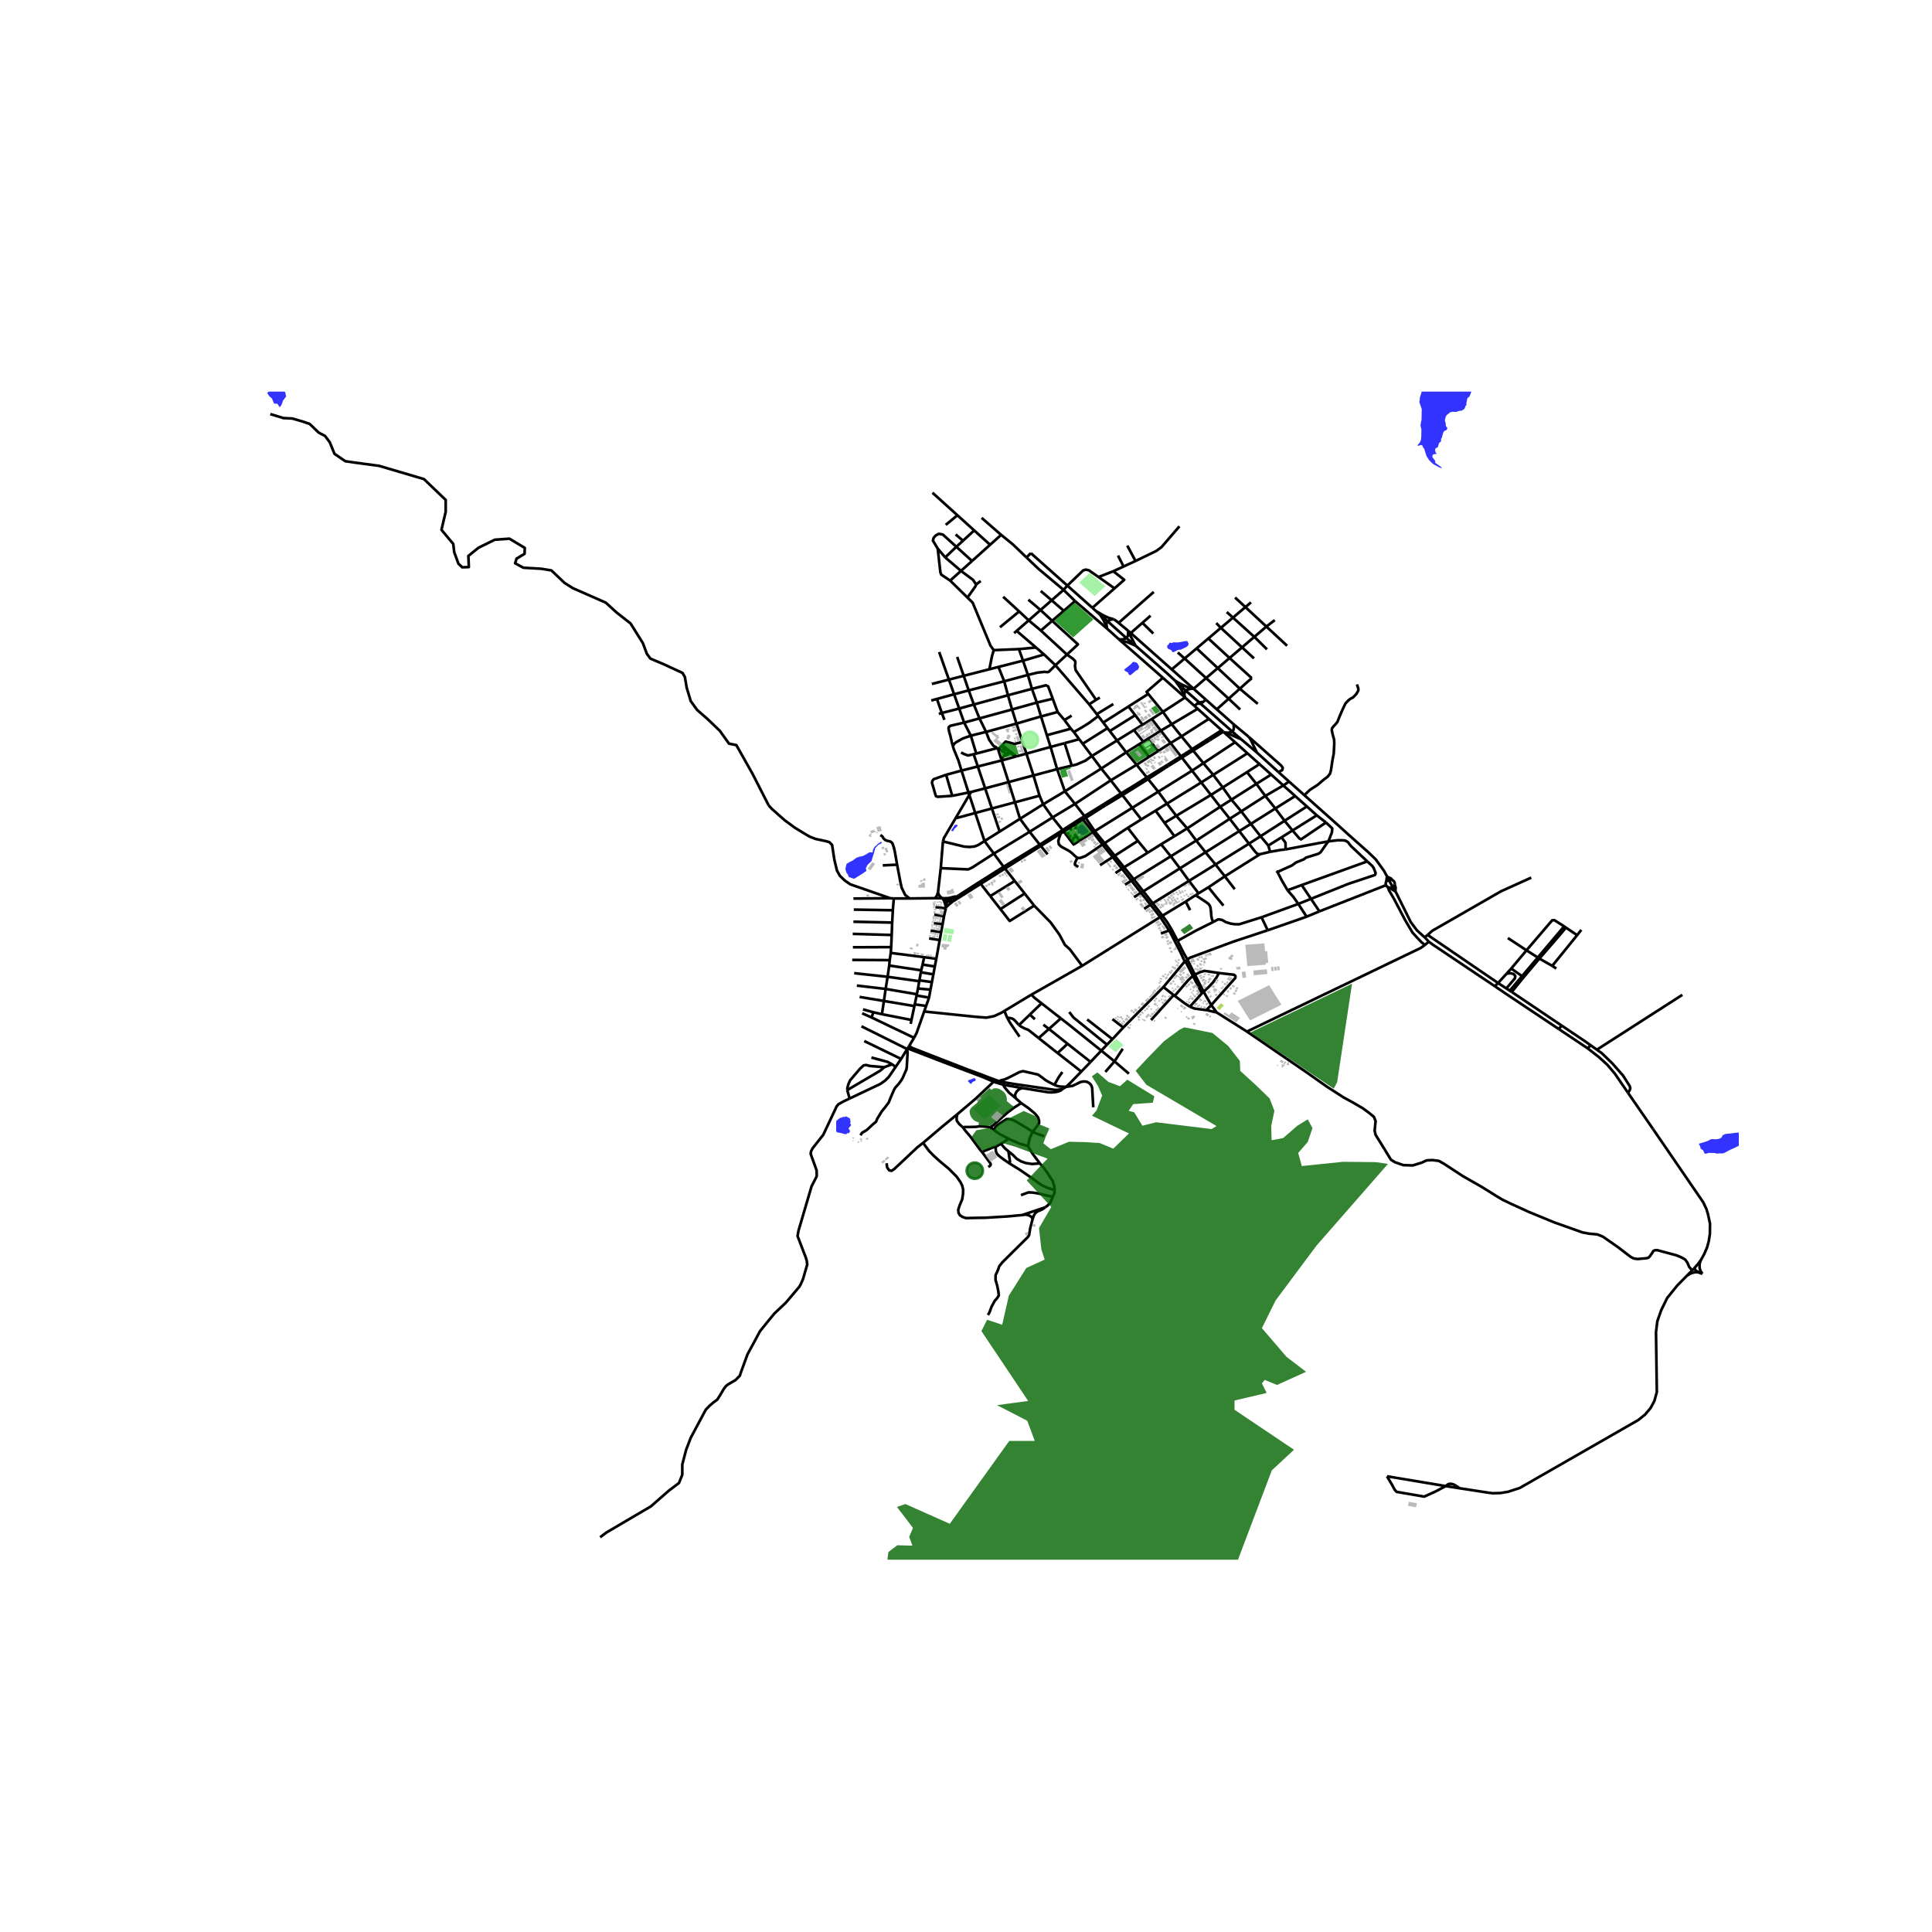 <svg xmlns="http://www.w3.org/2000/svg" xmlns:xlink="http://www.w3.org/1999/xlink" width="960" height="960" viewBox="0 0 720 720"><defs><style>*{stroke-linejoin:round;stroke-linecap:butt}</style></defs><g id="figure_1"><path id="patch_1" d="M0 720h720V0H0z" style="fill:#fff"/><g id="axes_1"><path id="patch_2" d="M90 581.254h558V145.946H90z" style="fill:#fff"/><g id="LineCollection_1"><path d="m530.947 349.322 1.52 1.614M530.947 349.322l1.105-.897M520.087 332.236l5.668 11.42 2.332 3.097 2.86 2.569M631.463 472.57l.287.66.574.5 2.092.944M634.416 474.674l-.663-1.023-.339-.972-.059-1.18.118-.841.336-.974" clip-path="url(#p1968b285e4)" style="fill:none;stroke:#000"/><path d="m628.684 475.396 1.24-.761.869-.302.927-.223 1.061.013 1.635.551M591.652 390.663l-10.765-7.184M591.652 390.663l1.16-1.103M606.713 407.264l-4.944-7.192-2.727-3.215-3.211-2.94-4.179-3.254M331.786 334.747l1.31.08M331.786 334.747l-13.738.12M286.44 300.12l1.204 1.333 4.84 4.273 3.796 2.792 3.396 2.06 2.07 1.223 2.21.853 3.804.815 1.31.371 1.032 1.041.827 5.438.976 4.09 1.083 1.964 1.922 1.84 2.01 1.37 14.866 5.164M470.137 341.841l2.292 4.842M470.137 341.841l13.707-4.978M452.088 343.618l1.81-.973.574.003 1.005.22 1.39.806 1.789.528 1.75.254 1.444-.012 8.287-2.603M356.276 334.305l-.12-.122-.281-.069-2.383.584-1.081.044-1.214.028M356.276 334.305l-1.469.668-.863.408-.796.46M356.276 334.305l8.715-5.61M356.276 334.305l.478.582M404.14 304.137l-1.015.65M400.616 299.593l2.33 3 1.194 1.544M404.14 304.137l.467.663M404.14 304.137l6.092-3.761M422.526 327.662l13.79-8.548M422.526 327.662l-.875.545M422.526 327.662l-3.612-4.45M422.526 327.662l3.551 4.51M391.517 278.367l-8.998 2.48M391.517 278.367l5.237-1.416M391.517 278.367l-1.38-4.377M391.517 278.367l2.446 8.265M387.948 266.994l-9.131 2.664M387.948 266.994l6.194-1.649M387.948 266.994l-1.552-5.17M387.948 266.994l2.189 6.996M466.208 224.487l-2.083 1.763M394.142 265.345l-1.804-4.934M394.142 265.345l2.558 3M393.963 286.632l-8.82 2.354M393.963 286.632l5.457-1.308M393.963 286.632l2.884 8.273M361.914 295.134l5.217-1.343M361.914 295.134l-.684 1.1M361.914 295.134l-.984.21M351.197 334.77l-2.76-.044M351.197 334.77l.636.925.743 2.443" clip-path="url(#p1968b285e4)" style="fill:none;stroke:#000"/><path d="m349.57 332.499.16.688.593.92.874.663" clip-path="url(#p1968b285e4)" style="fill:none;stroke:#000"/><path d="m351.197 334.77 1.18.67.771.401M356.103 304.95l7.351-1.976M356.103 304.95l5.127-8.716M351.409 313.584l.366-1.288 4.328-7.346M486.932 341.626l-3.088-4.763M486.932 341.626l4.77-1.995M486.932 341.626l-14.503 5.057M352.576 338.138l-.1.382M352.576 338.138l1.162-1.124 1.317-1.057" clip-path="url(#p1968b285e4)" style="fill:none;stroke:#000"/><path d="m353.148 335.841-.368.74-.204 1.557M373.295 283.39l-8.899 2.255M373.295 283.39l5.08-1.4M373.295 283.39l2.578 8.069M373.295 283.39l-.176-.541M406.916 281.73l9.372-5.774M406.916 281.73l-3.437-4.553M406.916 281.73l3.495 4.687M399.42 285.324l1.766-.424 3.242-1.396 2.488-1.775M417.759 295.696l-6.286 3.908M417.759 295.696l-3.801-4.892M427.37 289.727l-4.157 2.656-1.352.822-4.102 2.491M458.287 305.135l4.305-2.763M458.287 305.135l-12.485 8.126M458.287 305.135l-3.56-4.465M458.287 305.135l3.55 4.6M442.426 308.71l-4.748 2.928M442.426 308.71l12.3-8.04M442.426 308.71l3.376 4.551M442.426 308.71l-4.071-4.684M445.802 313.261l-9.485 5.853M445.802 313.261l3.459 4.364M351.409 313.584l-.817 9.96M366.903 313.426l-2.27 1.46-1.516.587-1.911.177-2.044-.177-7.753-1.889M396.847 294.905l13.564-8.488M396.847 294.905l-8.08 4.826M396.847 294.905l3.77 4.688M454.726 300.67l4.202-2.656M454.726 300.67l-3.435-4.411M408.48 227.751l-1.386-1.232M408.48 227.751l1.505 1.34M415 230.747l-1.748-.47-1.936-.867-2.837-1.659M409.985 229.09l2.779 2.432M409.985 229.09l1.273 2.022.567 1.282.713 1.84M415 230.747l-1.168.226-.574.181-.494.368" clip-path="url(#p1968b285e4)" style="fill:none;stroke:#000"/><path d="m416.874 232.133-.94-.775-.935-.611M412.764 231.522l6.99 6.253M412.764 231.522l-.268.463-.172.546.214 1.702M412.538 234.233l4.444 4.002M412.538 234.233l-11.899-10.232M420.472 235.098l-3.598-2.965M419.754 237.775l.567-.72.151-1.957" clip-path="url(#p1968b285e4)" style="fill:none;stroke:#000"/><path d="m423.178 240.603-2.459-4.771-.247-.734M420.472 235.098l.927.821M419.754 237.775l3.424 2.828M416.982 238.235l1.2.079 1.089-.288.483-.25M416.982 238.235l.323.293M417.305 238.528l16.06 14.06" clip-path="url(#p1968b285e4)" style="fill:none;stroke:#000"/><path d="m417.305 238.528 3.026.855 2.847 1.22M437.968 253.705l-3.026-2.782-11.764-10.32M379.711 241.904l1.547 4.304M379.711 241.904l6.362-.608M379.711 241.904l-9.387.388M436.68 249.47l4.804-4.065M436.68 249.47 421.4 235.92M436.68 249.47l8.133 7.212M441.644 259.942l-8.253 5.348M441.644 259.942l3.492 3.127M441.644 259.942l-8.28-7.354M441.644 259.942l-.244-.841M453.456 264.346l-4.068-3.607M453.456 264.346l4.432-3.964M453.456 264.346l6.287 5.575M429.26 267.968l-3.45 2.124M429.26 267.968l4.13-2.678M429.26 267.968l3.365 4.322M459.23 272.617l.372-.494.199-.523-.058-1.679M459.743 269.921l5.577 4.641M455.266 272.13l-4.975 3.193M455.266 272.13l.63.563M455.266 272.13l-4.75-4.229M459.23 272.617l-12.073-10.61M462.458 275.418l-1.138-.97-2.09-1.83M456.207 272.971l1.425.105.864-.153.734-.306M456.207 272.971l4.073 3.645" clip-path="url(#p1968b285e4)" style="fill:none;stroke:#000"/><path d="m456.207 272.971 1.977.584 3.285 1.515.99.348M456.207 272.971l-.311-.278M476.43 287.732l1.413-.745.202-.855-.556-.81-12.169-10.76M468.422 280.462l-2.454-5.035-.648-.865M462.458 275.418l5.964 5.044M468.422 280.462l8.008 7.27M440.089 281.874l-4.976 3.123M440.089 281.874l-3.853-4.948M440.089 281.874l1.444-.928M352.591 288.741l5.743-1.56M352.591 288.741l2.282 7.842M354.873 296.583l-5.418.367-.64-.234-.208-.565-1.292-4.444.17-.764.517-.576 4.59-1.626M354.873 296.583l6.057-1.24M494.16 306.518l2.343 2.224-.142 1.466-1.288 3.338M476.07 324.947l5.425-2.429 1.504-1.11 2.83-1.132.893-.68 4.57-1.415.847-.56 2.517-3.59.417-.485" clip-path="url(#p1968b285e4)" style="fill:none;stroke:#000"/><path d="m479.107 316.542 12.507-2.37 3.46-.626" clip-path="url(#p1968b285e4)" style="fill:none;stroke:#000"/><path d="m509.543 321.02-6.017-5.664-.64-.77-.532-.756-1-.556-.978-.121-1.855-.013-3.448.406M469.587 318.33l3.763-.89M469.587 318.33l-13.134 8.238M465.454 314.42l2.315 2.999.873.871.945.04M418.914 323.213l-.8.532M418.914 323.213l8.797-5.427M418.914 323.213l-3.487-4.295M517.538 327.899l1.504 2.699M517.538 327.899l-.551-1.135M517.538 327.899l-.61.317-.31.356M518.918 327.988l-.512-.164-.545-.01-.323.085M519.75 329.648l.036-.485-.14-.47-.3-.405-.428-.3" clip-path="url(#p1968b285e4)" style="fill:none;stroke:#000"/><path d="m519.042 330.598.15-.132.353-.369.205-.45M520.005 332.08l.116-1.274-.37-1.158M516.617 328.572l-.178.421-.031.45.119.438M516.617 328.572l.276-1.975M516.527 329.88l-24.825 9.75" clip-path="url(#p1968b285e4)" style="fill:none;stroke:#000"/><path d="m516.527 329.88.272.403.399.308M519.042 330.598l.963 1.483M517.683 330.776l.526.043.833-.221M517.198 330.591l.485.185M531.022 352.157l-1.183-.944-1.335-1.37-2.09-2.277-2.727-4.604-4.18-7.967-1.857-3.182-.452-1.222M532.467 350.936l-1.445 1.22M557.073 367.542l-23.267-15.613-1.339-.993M442.49 357.568l-1.342-2.363-1.024-2.03-1.282-2.544M441.504 358.336l.363-.064.294-.146.198-.224.132-.334M472.43 346.683l-12.932 4.279-16.013 5.95-.994.656M442.49 357.568l2.806 5.647M346.235 371.77l-4.645-.764M346.235 371.77l-1.094 3.11M346.235 371.77l.532-2.963M453.459 377.333l-3.854-.918M453.459 377.333l11.241 7.101M453.459 377.333l-2.051-2.774M531.022 352.157l-1.58 1.135-64.742 31.142M630.61 473.438l-1.108-1.324-.658-1.552-.816-1.153-1.562-.892-1.77-.715-7.17-1.92-.76.048-.582.235-.407.676-.99 1.431-.528.48-.692.162-3.311.283-1.343-.188-1.153-.557-4.55-3.494-5.865-4.095-2.046-.823-3.166-.303-2.388-.449-10.524-3.736-9.347-3.842-6.578-3.004-3.276-1.563-2.068-1.234-5.498-3.43-7.338-4.2-6.95-4.547-1.936-1.098-2.463-.313-2.111.117-1.76.823-3.431 1.059-3.519-.118-3.036-1.059-1.539-.94-4.553-7.41-1.153-1.798-.374-1.608.352-3.606-.616-1.548-1.737-1.431-2.332-1.726-3.343-1.96-3.928-2.16-6.159-3.96-7.24-5.12-22.588-15.442M338.258 390.713l-.189.239M338.258 390.713l.495-.817M338.258 390.713l1.366.514 12.314 4.748 13.966 5.28.985.398 3.404 1.475M402.97 399.35l3.467-3.6M402.97 399.35l-8.826-6.904M397.326 405.033l1.418-1.352 4.226-4.331M370.293 403.128l.528-.727M370.293 403.128l1.547.519M356.712 415.285l6.982-5.923 6.6-6.234M396.359 219.829l1.417-1.593M396.359 219.829l-4.44 3.883M396.359 219.829l4.28 4.172M382.544 207.75l4.496 4.267 9.319 7.812M387.853 220.236l4.067 3.476M383.23 223.492l4.545 3.846M391.92 223.712l4.514 3.92M391.92 223.712l-4.145 3.626M400.64 224.001l-4.206 3.631M387.775 227.338l4.34 4.023M387.775 227.338l-4.41 3.857M396.434 227.632l-4.32 3.729M373.849 222.396l5.965 5.465M383.365 231.195l-4.485 3.924M383.365 231.195l4.546 3.796M383.365 231.195l-3.551-3.334M392.115 231.36l-4.204 3.631M397.62 243.945l4.104-3.807-9.448-8.63-.161-.147M387.91 234.991l9.71 8.954M378.88 235.12l7.193 6.176M378.88 235.12l-.959.837M389.109 243.903l4.22 4.024M389.109 243.903l-3.036-2.607M389.109 243.903l-7.851 2.305M397.62 243.945l-4.291 3.982M408.468 260.814l-1.15-1.708-6.45-9.36-.267-1.609.177-1.177-.113-.614-.79-.817-2.254-1.584M356.717 244.822l2.427 7.036M381.258 246.208l-9.158 2.34M381.258 246.208l1.809 5.322M393.329 247.927l12.562 14.537M383.067 251.53l3.568-.864 2.672-.294.98.127.579-.148 2.463-2.424M372.1 248.548l2.137 5.352M372.1 248.548l-3.378.862M383.067 251.53l-8.83 2.37M383.067 251.53l1.504 5.186M359.144 251.858l1.865 5.433M359.144 251.858l9.578-2.448M359.144 251.858l-5.509 1.407M427.925 258.608l-.622-.76 6.062-5.26M374.237 253.9l1.406 5.196M374.237 253.9l-13.228 3.39M347.27 254.892l6.365-1.627M384.57 256.716l-8.927 2.38M384.57 256.716l1.826 5.109M392.338 260.411l-1.722-4.628-.835-.393-5.21 1.326M361.009 257.29l1.912 5.256M361.009 257.29l-5.439 1.437M427.925 258.608l-7.374 4.686M427.925 258.608l5.466 6.682M375.643 259.096l1.525 5.313M375.643 259.096l-12.722 3.45M347.068 261.054l2.1-.575M392.338 260.411l-5.942 1.414M408.468 260.814l-2.577 1.65M408.468 260.814l1.405-.86M386.396 261.825l-9.228 2.584M405.89 262.464l2.839 3.684M362.921 262.546l2.098 5.178M362.921 262.546l-5.461 1.514M420.551 263.294l2.504 3.236M420.551 263.294l-9.413 5.98M446.342 264.146l4.174 3.755M446.342 264.146l-9.68 5.747M446.342 264.146l-1.206-1.077M377.168 264.409l1.649 5.249M377.168 264.409l-12.15 3.315M433.39 265.29l3.272 4.603M350.998 265.714l-1.124.332M350.998 265.714l6.462-1.654M350.998 265.714l-1.83-5.235M350.998 265.714l.955 2.56M423.055 266.53l-9.47 5.92M423.055 266.53l2.755 3.562M365.019 267.724l2.475 5.035M365.019 267.724l-5.706 1.567M450.516 267.901l-10.217 6.527M411.138 269.274l1.604 2.081M411.138 269.274l-1.863-2.417M359.313 269.291l2.48 4.865M359.313 269.291l-1.853-5.23M355.143 278.14l-.444-1.482-.137-.821-.191-.688-.179-.862-.39-1.283-.308-1.497.12-.58.594-.448 5.105-1.188M378.817 269.658l-11.323 3.101M378.817 269.658l2.228 6.823M436.662 269.893l-4.037 2.397M436.662 269.893l3.637 4.535M425.81 270.092l-3.225 1.986M422.585 272.078l-6.297 3.878M422.585 272.078l3.473 4.32M432.625 272.29l-4.78 2.989M432.625 272.29l3.61 4.636M413.586 272.45l2.702 3.506M413.586 272.45l-.844-1.095M367.494 272.76l-5.7 1.396M371.695 278.779l-1.508-.872-1.589-2.266-1.104-2.882M440.299 274.428l-4.063 2.498M440.299 274.428l3.938 4.782M416.288 275.956l3.426 4.41M426.058 276.398l1.788-1.119M426.058 276.398l-1.532.958M460.28 276.616l4.593 4.108M460.28 276.616l-11.808 7.805M436.236 276.926l-4.602 2.939M444.237 279.21l-1.499.962M444.237 279.21l4.692-3.013M419.714 280.366l-9.303 6.05M419.714 280.366l3.87 4.642M424.526 277.356l-2.168 1.356-2.644 1.654M464.873 280.724l4.513 4.038M464.873 280.724l-12.73 8.046M382.519 280.848l-3.733 1.028M382.519 280.848l-1.474-4.367M382.519 280.848l2.625 8.138M448.472 284.42l-4.226 2.793M448.472 284.42l-3.822-4.701M448.472 284.42l3.671 4.35M469.386 284.762l4.351 3.892M469.386 284.762l-4.662 2.992M423.584 285.008l-9.626 5.796M423.584 285.008l4.644-2.967M423.584 285.008l3.786 4.72M410.411 286.417l3.547 4.387M358.334 287.18l6.062-1.535M358.334 287.18l2.596 8.163M355.143 278.14l.303 1.056 1.73 4.214 1.158 3.77M444.246 287.213l-12.603 7.83M444.246 287.213l-3.793-4.872M444.246 287.213l3.418 4.388M464.724 287.754l-9.037 5.712M464.724 287.754l3.48 4.37M473.737 288.654l-5.533 3.47M473.737 288.654l4.523 4.066M452.143 288.77l3.544 4.696M452.143 288.77l-4.479 2.83M385.144 288.986l-9.271 2.473M385.144 288.986l2.256 7.547M427.37 289.727l6.538-3.973M413.958 290.804l-13.342 8.789M375.873 291.459l-8.742 2.332M375.873 291.459l2.365 7.538M447.664 291.6l3.627 4.659M447.664 291.6l-12.763 7.886M468.204 292.124l-9.276 5.89M468.204 292.124l3.344 4.498M478.26 292.72l2.127-1.463M478.26 292.72l-6.712 3.902M478.26 292.72l4.42 3.935M455.687 293.466l-4.396 2.793M455.687 293.466l3.241 4.548M431.643 295.043l-9.677 6.015M431.643 295.043l3.258 4.443M431.643 295.043l-3.775-4.705M360.93 295.343l.3.891M361.23 296.234l2.224 6.74M451.291 296.259l-12.936 7.767M387.4 296.533l1.367 3.198M387.4 296.533l-9.162 2.464M471.548 296.622l-8.956 5.75M471.548 296.622l3.732 4.676M482.68 296.655l4.35 3.892M482.68 296.655l-7.4 4.643M458.928 298.014l3.664 4.358M378.238 298.997l1.886 6.148M378.238 298.997l-8.584 2.309M434.9 299.486l3.455 4.54M434.9 299.486l-4.251 2.627M388.767 299.731l3.49 4.908M388.767 299.731l-8.643 5.414M400.616 299.593l-8.36 5.046M487.03 300.547l3.692 3.303M487.03 300.547l-8.309 5.342M421.966 301.058l-3.673-4.733M421.966 301.058l3.353 4.312M421.966 301.058l-13.987 8.69M475.28 301.298l-9.128 5.745M475.28 301.298l3.441 4.591M462.592 302.372l3.56 4.67M363.454 302.974l6.2-1.668M363.454 302.974l3.45 10.452M490.722 303.85l3.438 2.668M490.722 303.85l-9.044 5.646M438.355 304.026l-4.362 2.618M392.257 304.64l3.743 4.709M392.257 304.64l-8.542 5.35M380.124 305.145l-7.587 4.752M380.124 305.145l3.591 4.845M425.319 305.37l5.33-3.257M425.319 305.37l-5.029 3.142M478.721 305.889l2.957 3.607M478.721 305.889l-8.958 5.76M433.993 306.644l-3.344-4.531M433.993 306.644l3.685 4.994M481.678 309.496l2.591 2.99.59.33 9.3-6.298M466.152 307.043l-4.315 2.691M466.152 307.043l3.611 4.606M420.29 308.512l3.758 4.856M420.29 308.512l-8.649 5.727M396 309.349l-8.514 5.432M396 309.349l.413.547M396 309.349l7.125-4.562M481.678 309.496l-4.14 2.584M461.837 309.734l-12.576 7.891M461.837 309.734l3.617 4.686M407.98 309.747l-.645.4M407.98 309.747l-3.373-4.947M407.98 309.747l3.661 4.492M383.715 309.99l-13.33 8.127M383.715 309.99l3.77 4.79M469.763 311.649l-4.309 2.77M472.67 315.12l-.667-.803-2.24-2.668M424.048 313.368l-8.621 5.55M424.048 313.368l3.663 4.418M366.903 313.426l5.634-3.529M366.903 313.426l3.483 4.691M411.641 314.239l-.816.47M411.641 314.239l3.786 4.68M465.454 314.42l-12.47 7.75M432.71 314.645l-4.999 3.14M432.71 314.645l4.968-3.007M432.71 314.645l3.607 4.469M387.486 314.78l-13.483 8.24M387.486 314.78l.412.481M472.67 315.12l4.869-3.04M472.67 315.12l.68 2.32M449.26 317.625l-9.544 5.989M449.26 317.625l3.725 4.545M370.386 318.117l3.617 4.903M350.592 323.543l10.245.46 1.45-.685 8.099-5.2M415.427 318.918l-.757.48M436.317 319.114l3.399 4.5M452.985 322.17l-9.88 6.1M452.985 322.17l3.468 4.398M374.003 323.02l-2.13 1.342M350.592 323.543l-1.023 8.956M439.716 323.614l3.39 4.656M439.716 323.614l-13.639 8.558M456.453 326.568l3.704 4.81M456.453 326.568l-6.084 4.097M443.106 328.27l3.553 4.645M443.106 328.27l-13.508 8.372M426.077 332.172l-.856.538M426.077 332.172l3.52 4.47M446.659 332.915l3.71-2.25M446.659 332.915l-1.097.683M429.598 336.642l-.838.532M429.598 336.642l3.623 4.602M433.221 341.244l8.606-5.218M433.221 341.244l-.835.503M436.619 346.362l-1.616-2.648-1.782-2.47M403.275 359.933l29.11-18.186M403.275 359.933l-18.882 10.747M385.41 337.502l6.111 6.23 3.267 4.537 2.062 3.83 1.858 1.689 4.567 6.145M344.41 376.955l.73-2.075M374.295 376.752l-1.249.752-2.582 1.184-1.633.319-1.214.237-3.786-.287-19.421-2.002M340.642 386.774l.95-1.817 2.818-8.002M460.28 222.683l3.845 3.567M464.125 226.25l-4.633 3.92M464.125 226.25l7.819 7.254M457.183 228.089l2.31 2.08M459.492 230.17l-4.512 3.817M459.492 230.17l7.96 7.171M471.944 233.504l7.715 7.158M471.944 233.504l-4.492 3.837M471.944 233.504l3.12-2.41M454.98 233.987l-4.665 3.947M454.98 233.987l7.893 7.267M454.98 233.987l-1.721-1.796M467.452 237.341l4.725 4.647M467.452 237.341l-4.58 3.913M450.315 237.934l-4.365 3.694M450.315 237.934l7.913 7.288M462.873 241.254l4.46 4.107M462.873 241.254l-4.645 3.968M445.95 241.628l-4.466 3.777M445.95 241.628l7.877 7.353M349.997 242.994l3.638 10.271M458.228 245.222l8.279 7.508M458.228 245.222l-4.401 3.759M441.484 245.405l7.99 7.295M441.484 245.405l-2.566-2.236M453.827 248.98l8.224 7.679M453.827 248.98l-4.354 3.72M449.473 252.7l8.415 7.682M449.473 252.7l-4.66 3.982M462.05 256.659l2.93-2.621 1.527-1.308M353.635 253.265l1.935 5.462M437.968 253.705l3.92 3.674M437.968 253.705l1.754 2.404 1.678 2.992M444.813 256.682l-1.536-.272-2.988-1.367-2.32-1.338M462.05 256.659l6.693 5.645M462.05 256.659l-4.162 3.723M444.813 256.682l-1.082.01-1.073.27-.77.417M444.813 256.682l4.575 4.057M441.888 257.379l-.465.891-.023.83M447.157 262.008l-3.625-3.184-1.644-1.445M355.57 258.727l-6.402 1.752M355.57 258.727l1.89 5.333M457.888 260.382l4.3 4.04M414.908 262.376l-6.18 3.772M408.729 266.148l.546.709M400.183 272.812l3.124-1.8 2.64-1.649 3.328-2.506M399.086 271.565l-2.386-3.22M399.086 271.565l1.097 1.247M399.086 271.565l-8.949 2.425M412.742 271.355l-9.263 5.822M455.896 272.693l-5.138 3.21M400.183 272.812l2.013 2.666M361.794 274.156l2.032 6.672" clip-path="url(#p1968b285e4)" style="fill:none;stroke:#000"/><path d="m355.143 278.14.393-.896.723-.596 2.482-1.406 3.053-1.086M402.196 275.478l-5.442 1.473M402.196 275.478l1.283 1.7M396.754 276.951l2.666 8.373M371.695 278.779l-7.87 2.05M371.96 279.287l-.044-.137-.22-.371M444.65 279.719l4.726-2.953M444.65 279.719l-1.498.936M363.826 280.828l-.962.249M362.864 281.077l1.532 4.568M358.164 280.441l1.151.577 1.433.534 2.116-.475M440.453 282.341l1.465-.915M440.453 282.341l-4.968 3.087M364.396 285.645l2.735 8.146M427.868 290.338l6.395-4.15M418.293 296.325l4.03-2.496 1.434-.895 4.111-2.596M367.131 293.791l2.523 7.515M418.293 296.325l-6.34 3.824M369.654 301.306l2.883 8.591M404.607 304.8l6.082-3.862M404.607 304.8l-1.044.59M403.563 305.39l3.772 4.757M403.563 305.39l-2.543 1.626M403.563 305.39l-.438-.603M396.413 309.896l.538.706M396.413 309.896l2.265-1.428M396.413 309.896l-1.13.712M407.335 310.147l-5.003 3.169M407.335 310.147l3.49 4.561M410.825 314.708l3.845 4.69M401.483 319.732l1.123-.002 1.93-.73 3.809-2.545 2.48-1.747M387.898 315.261l2.518 3.128M387.898 315.261l7.385-4.653M387.898 315.261l-13.362 8.42M414.67 319.399l-4.736 3.03M414.67 319.399l3.445 4.346M509.543 321.02l-24.429 8.812M488.565 334.97l13.865-5.56 9.933-3.318.257-.426.003-.46-.724-1.786-.559-.753-1.797-1.646M374.536 323.681l3.633 4.617M374.536 323.681l-2.107 1.328M418.115 323.745l-2.415 1.608M418.115 323.745l3.536 4.462M475.674 324.581l.397.366M479.817 331.776l-2.193-3.81-.496-.964-1.057-2.055M421.651 328.207l-2.392 1.493M421.651 328.207l3.57 4.503M485.114 329.832l3.45 5.138M485.114 329.832l-5.297 1.944M349.57 332.499l-.434 1.318-.698.909M483.844 336.863l-1.86-2.643-2.167-2.444M425.221 332.71l-2.601 1.63M425.221 332.71l3.54 4.464M445.562 333.598l-3.735 2.428M452.088 343.618l-.427-1.118-.23-1.096-.132-1.685-.176-1.428-.264-.765-.483-.665-1.176-.862-2.493-1.635-1.145-.766M333.097 334.828l5.883.001M333.097 334.828l-.363 4.391M348.438 334.726l-9.458.103M488.565 334.97l3.137 4.66M488.565 334.97l-4.721 1.893M353.148 335.841l1.907.116M443.51 339.191l-1.285-2.536-.398-.63M355.055 335.957l1.699-1.07M428.76 337.174l-2.383 1.514M428.76 337.174l3.626 4.573M348.613 338.046l3.863.474M352.476 338.52l-.684 2.96M318.18 338.98l14.554.239M332.734 339.219l-.251 4.604M348.16 340.867l3.632.614M351.792 341.48l-.505 2.91M432.386 341.747l3.334 5.003M318.048 343.503l14.435.32M332.483 343.823l-.169 4.62" clip-path="url(#p1968b285e4)" style="fill:none;stroke:#000"/><path d="m438.842 350.631 6.83-3.804 6.416-3.21M348.014 344.08l3.273.31M350.744 347.37l.42-2.269.123-.712M346.808 346.807l3.936.564M350.744 347.37l-.548 2.965M317.784 348.026l14.53.417M332.314 348.443l-.205 4.52M346.25 349.715l3.946.62M350.196 350.335l-1.262 6.98M438.842 350.631l-2.223-4.269M332.109 352.963l-.144 2.167M332.109 352.963l-14.259.056M331.965 355.13l-.41 2.685M331.965 355.13l12.44 1.583M344.405 356.713l-.576 2.75M344.405 356.713l4.529.601M348.934 357.314l-.558 2.872M317.597 357.73l13.959.085M331.556 357.815l-.168 2.007M441.504 358.336l-7.931 9.504M441.504 358.336l.684.718 2.377 4.61M435.72 346.75l.26.468 3.363 6.528.967 1.925 1.194 2.665M343.83 359.464l-.527 2.147M343.83 359.464l4.546.722M331.388 359.822l-.609 4.198M331.388 359.822l11.915 1.789M348.376 360.186l-.538 2.927M343.303 361.61l-.133.727M343.17 362.337l-.532 3.005M343.17 362.337l4.668.776M318.33 362.673l12.45 1.347M448.567 369.604l1.881-1.777 1.575-1.69 1.315-1.83.932-1.692M445.296 363.215l1.942-.925 1.63-.476 5.402.801M451.408 374.559l8.97-10.127.027-.674-.469-.49-5.666-.653M347.838 363.113l-.54 2.892M445.296 363.215l-.731.45M445.296 363.215l3.271 6.39M444.565 363.665l3.346 6.51M437.783 371.131l3.698-4.319 1.348-1.543 1.736-1.604M342.638 365.342l-.063.325M342.638 365.342l4.66.663M342.575 365.667l-.465 2.711M342.575 365.667l-11.796-1.647M347.297 366.005l-.53 2.802M319.321 367.29l10.737 1.255M433.573 367.84l3.804 2.987M433.573 367.84l-14.947 15.078M342.11 368.378l-.422 2.149M342.11 368.378l4.657.43M330.058 368.545l-.646 4.489M330.058 368.545l.721-4.525M330.058 368.545l11.63 1.982M448.567 369.604l-.656.572M448.567 369.604l2.84 4.955M447.911 370.176l-4.467 4.996M341.688 370.527l-.098.479M437.377 370.827l-8.42 9.321M437.377 370.827l.406.304M341.59 371.006l-.69 3.286M443.444 375.172l-2.036-1.322-3.625-2.719M320.354 371.523l9.058 1.51M329.412 373.034l-.743 4.923M329.412 373.034l11.355 1.893M451.408 374.559l-1.803 1.856M340.9 374.292l-.133.635M340.9 374.292l4.24.588M340.767 374.927l-1.087 5.186M449.605 376.415l-.739-.06-3.645-.484-1.777-.699M321.607 376.164l3.89 1.08M325.498 377.244l-.702 1.924M325.498 377.244l3.171.713M328.67 377.957l11.01 2.156M321.29 377.624l3.506 1.544M324.796 379.168l15.846 7.606M414.58 379.805l4.046 3.113M339.68 380.113l-.305 1.455M405.158 379.912l9.403 7.361M321.04 382.473l17.03 8.479M418.626 382.918l-4.065 4.355M390.907 383.456l6.946 5.535M390.907 383.456l-2.073-1.59M390.907 383.456l4.44-3.933M390.907 383.456l-3.833 3.395M340.642 386.774l-1.889 3.122M414.561 387.273l-2.023 2.04M322.084 387.965l13.73 6.671M397.853 388.991l-3.71 3.455M397.853 388.991l8.584 6.758M412.538 389.314l-2.124 2.23M398.477 377.147l1.593 2.066 12.468 10.1M338.07 390.952l-2.256 3.684M320.65 423.086l.637-.941 1.782-1.058 2.199-2.058 1.188-.98.395-.98.66-1.098 1.035-1.706 1.253-1.548 1.385-1.842.793-1.96 1.144-2.666.527-.922 1.276-1.411 1.012-1.392.55-1 1.32-3.018.131-.96.286-5.136-.154-1.458M410.414 391.543l4.93 4.003M410.414 391.543l-3.977 4.206M395.347 379.523l3.477 2.712 11.59 9.308M394.144 392.446l-7.07-5.595M332.5 396.655l-1.737-.93-6.024-1.613M335.814 394.636l-2.023 2.956M415.344 395.546l3.065-4.697M415.344 395.546l-3.422 3.938M415.344 395.546l5.378 4.594M332.5 396.655l1.29.937M329.543 397.724l1.817-.695 1.14-.374M316.628 409.382l11.427-5.418 1.807-1.27 1.341-1.324 2.588-3.778M315.745 406.24l12.246-7.196 1.552-1.32" clip-path="url(#p1968b285e4)" style="fill:none;stroke:#000"/><path d="m315.745 406.24.082-.923.35-1.287.651-1.454 3.578-4.186 1.403-1.33.946-.176 1.355.36 5.433.48M315.745 406.24l.883 3.142M223.653 572.882l2.332-1.755 16.54-9.72 6.774-5.918 3.74-2.823 1.231-3.096v-3.802l1.43-5.459 1.737-4.536 5.587-10.427 1.309-1.362 1.463-1.284 1.517-1.107 1.11-1.754 1.243-2.107.693-.98.804-.725 2.946-1.726 1.606-1.626.462-1.421 2.397-6.546 2.046-3.763 2.595-4.822 1.143-1.45 4.201-5.135 4.3-4.067 4.982-5.89.568-.962.863-1.987 1.565-5.413-.18-1.379-.33-1.117-3.101-8.075.33-1.94 4.882-16.583 1.937-3.783-.046-2.179-2.22-6.15.154-.98.594-1.138 3.949-4.994 4.964-10.539.72-.872 1.863-1.03.5-.237 1.775-.84M347.496 183.616l9.311 8.413M363.06 197.68l5.916 5.346M363.06 197.68l-6.253-5.65M363.06 197.68l-4.18 3.825M373.1 199.33l-4.124 3.696M373.1 199.33l-7.282-6.34M382.544 207.75l-4.993-4.803-4.452-3.617M368.976 203.026l-6.728 6.037M356.407 203.771l5.84 5.292M356.407 203.771l2.474-2.266M356.407 203.771l-4.153 3.955M349.459 204.448l-1.784-2.969.238-1.007.832-.954 1.13-.583 1.487.265 5.045 4.571M349.459 204.448l2.795 3.278" clip-path="url(#p1968b285e4)" style="fill:none;stroke:#000"/><path d="m354.098 216.374-3.33-2.226-.304-.84-1.005-8.86M352.254 207.726l5.874 5.033M362.248 209.063l-4.12 3.696M358.128 212.759l-4.03 3.615M363.78 217.81l-1.166-1.716-4.486-3.335M354.098 216.374l6.452 6.322M363.78 217.81l-.286.738-2.944 4.148M370.324 242.292l-1.186-1.648-6.656-16.053-1.932-1.895M368.722 249.41l.927-4.71.675-2.408M356.807 192.03l-4.363 3.565M356.135 199.17l2.746 2.335M420.107 203.336l3.074 5.727M416.647 207.027l2.081 4.093M423.18 209.063l-4.452 2.057M439.54 196.142l-6.72 7.792-1.957 1.418-7.682 3.71M418.728 211.12l-3.84 1.775M414.888 212.895l-5.504 2.137M415.343 219.27l3.63-3.19-4.085-3.185M409.384 215.032l5.959 4.238M397.776 218.236l5.928-5.696.966-.259 1.142.264 3.572 2.487M397.776 218.236l9.318 8.283M397.776 218.236l-13.615-12.104M415.343 219.27l-8.25 7.249M429.98 220.582l-13.106 11.551M428.789 229.432l-3.057 2.684M425.732 232.116l-4.333 3.803M425.732 232.116l4.078 3.992M399.369 266.69l-2.67 1.654M582.903 345.229l.668.472M582.903 345.229l-2.148 2.54M568.884 354.153l9.573-11.19.818-.043 3.628 2.309M589.312 346.525l-1.56 1.983M587.752 348.508l-9.279 11.448M587.752 348.508l-4.181-2.807M568.884 354.153l4.2 2.686M568.884 354.153l-6.95-4.575M568.884 354.153l-5.697 6.802M573.085 356.839l.585.398M573.085 356.839l-5.848 6.939M573.085 356.839l7.67-9.07M579.991 360.936l-1.518-.98M563.187 360.955l4.05 2.823M563.187 360.955l-1.718 1.888M567.237 363.778l-4.598 5.407M567.237 363.778l.583.417M557.073 367.542l1.21-1.196M580.887 383.48l-18.712-12.487-.736-.49-4.366-2.961M450.29 275.323l-1.361.874M450.29 275.323l.468.58M450.758 275.902l-1.382.864M448.929 276.197l.447.569M442.738 280.172l-1.205.774M442.738 280.172l.414.483M443.152 280.655l-1.234.771M441.533 280.946l.385.48M435.113 284.997l-1.205.757M435.113 284.997l.372.43M435.485 285.428l-1.222.76M433.908 285.754l.355.434M411.473 299.604l-1.241.772M411.473 299.604l.48.545M411.952 300.149l-1.263.79M410.232 300.376l.457.562M371.873 324.362l-6.882 4.333M371.873 324.362l.556.647M372.43 325.009l-6.952 4.38M364.99 328.695l.488.694M365.478 329.39l3.568 4.571M365.478 329.39l-8.724 5.497M616.041 420.77l18.677 27.246 1.21 2.528.593 1.98.748 3.489-.043 3.802-.41 2.692-.603 2.257-1.149 2.678-1.255 2.242M631.463 472.57l1.303-1.492 1.043-1.394M631.463 472.57l-.853.868M628.684 475.396l1.926-1.958M544.02 554.637l10.626 1.64 1.573.206 2.921-.073 2.816-.451 4.442-1.45 44.115-25.288 2.519-2.02 2.045-2.4 1.448-2.66.935-3.38-.316-22.35.513-4.08 1.445-4.096 2.218-4.528 3.72-4.605 3.644-3.706M516.893 550.173l21.862 3.652M538.755 553.825l-3.787 2.016-4.218 1.901-10.302-1.774-.7-.812-.93-1.746-1.925-3.237M538.755 553.825l5.265.812" clip-path="url(#p1968b285e4)" style="fill:none;stroke:#000"/><path d="m544.02 554.637-1.76-1.148-.826-.382-.967-.156-.803.176-.91.698M384.161 206.132l-1.617 1.618M447.157 262.008l-.332.275-.346-.33-1.343 1.116M449.388 260.74l-1.418 1.178-.328-.314-.485.404M379.814 227.861l-7.164 5.903M363.78 217.81l1.708-1.298M385.41 337.502l-3.549-4.51M372.816 338.792l3.46 4.435 9.134-5.725M369.046 333.961l3.77 4.83M369.046 333.961l9.123-5.663M378.169 328.298l3.692 4.694M381.861 332.992l-9.045 5.8M517.683 330.776l2.404 1.46M518.918 327.988l-.584-.632-1.347-.592M397.326 405.033l-1.2.707M407.431 412.645l-.41-7.097-.161-.616-.342-.75-.692-.602-.704-.392-.646-.133-.772-.02-1.09.23-2.87 1.393-2.418.375M392.944 404.299l.718.292 1.045.283 1.045.103 1.574.056M532.052 348.425l26.23 17.921M570.652 327.066l-11.235 5.076-25.65 14.729-1.715 1.554M606.713 407.264l9.328 13.506M595.115 391.19l1.802 1.277 3.959 3.841 4.003 4.547 2.463 3.882.22.823-.253.794-.596.91M558.283 366.346l3.186-3.503M558.283 366.346l3.1 2.02M562.64 369.185l.725.476M562.64 369.185l-1.258-.819M592.812 389.56l2.303 1.63M581.991 382.206l8.723 5.87 2.098 1.484M595.115 391.19l31.846-20.443M373.477 277.722l1.296-1.36 3.283.885 2.989-.766M373.386 279.614l-1.426-.327M374.018 279.414l-.118-.05-.128-.016-.128.021-.114.056-.089.084-.055.105" clip-path="url(#p1968b285e4)" style="fill:none;stroke:#000"/><path d="m374.001 280.03-.13.048-.143.005-.135-.038-.113-.076-.078-.107-.032-.123.016-.125M374.001 280.03l.81.784M374.018 279.414l.093.08.063.1.023.115-.022.125-.068.112-.106.084M374.018 279.414l.462-.456M375.411 281.03l-.043-.106-.082-.088-.108-.06-.125-.024-.127.013-.114.05M374.673 281.212l-.024-.11.017-.11.056-.1.09-.078M375.411 281.03l1.156-.447M374.673 281.212l.061.098.095.073.115.044.125.008.12-.029.107-.063.077-.09.04-.108-.002-.114M374.673 281.212l-1.554 1.637M371.96 279.287l1.159 3.562M371.96 279.287l1.266-1.305M373.226 277.982l1.254.976M373.226 277.982l.25-.26M378.375 281.99l.411-.114M378.375 281.99l-1.808-1.407M373.477 277.722l5.31 4.154M374.48 278.958l2.087 1.625M330.412 433.512l.192 1.55.799 1.107.877.148.98-.649 8.7-8.177 2.056-1.579M356.712 415.285l-5.51 4.525-7.186 6.102" clip-path="url(#p1968b285e4)" style="fill:none;stroke:#000"/><path d="m380.93 452.812-5.492.513-8.24.49-4.55.07-2.65.07-1.282-.442-1.02-.653-.481-.917-.113-1.112.55-1.678.91-2.163.34-2.144.026-1.515-.34-1.492-.654-1.305-1.432-2.046-3.027-3.041-3.047-2.51-2.528-2.292-1.637-1.685-1.036-1.391-.762-1.023-.449-.634M380.93 452.812l8.587-2.866M384.825 454.284l-.416-.796-1.046-.582-1.098-.257-1.334.163M368.166 490.06l.576-.957.758-2.073 1.177-2.215.863-.932.68-1.095-.183-1.679-.444-2.12-.576-1.959v-1.818l.602-1.236.445-1.118.34-.98 1.124-1.421 4.002-3.985 5.546-5.478.444-.746.445-2.704.86-3.26M389.517 449.946l-1.159.778-.798.356-.898.343-.814.64-.558.922-.465 1.3M358.847 420.14l-1.348-1.204-.95-1.29-.037-1.081.2-1.28M366.01 429.368l1.674 2.25 1.412 1.95.129.396-.222.462-.692.493M358.847 420.14l.924 1.268 1.845 2.143 3.408 4.635.986 1.182" clip-path="url(#p1968b285e4)" style="fill:none;stroke:#000"/><path d="m370.871 427.523-.653.014-2.688 1.107-.687.266-.833.458M370.871 427.523l2.13-1.286M376.221 433.593l-2.208-1.524-1.462-1.08-.996-.957-.42-.97-.062-1.04-.202-.5M393.042 443.542l-2.862-.938-2.276-1.12-3.4-2.47-4.552-3.124-3.73-2.297M375.816 429.06l.264 1.822.308 1.961-.167.75M392.326 446.015l.28-.565.393-.986.043-.922M387.547 433.56l1.837 2.205 1.056 1.51 1.87 2.87.581 1.914.151 1.483M392.326 446.015l-.289.735-.63 1.441-.966 1.056-.924.699" clip-path="url(#p1968b285e4)" style="fill:none;stroke:#000"/><path d="m380.492 445.407 2.706-1.02 1.252.014 1.302.154 1.822.353 1.897.47 2.855.637M368.982 420.138l-.993-.203-1.742-.139-1.368-.027-1.152.166-2.621.07h-1.556l-.703.135M380.593 411.083l-2.74 1.747-2.189 1.628-3.705 3.272-1.637 1.512-1.34.896M370.498 421.096l-.598-.455-.918-.503M384.831 421.77l.462-.55.693-.862 1.254-1.803-.022-.97-.352-1.127-.66-.892-.66-.686-2.012-1.716-2.941-2.081M378.459 409.193l.564.555 1.57 1.335M378.459 409.193l-2.32-1.899-1.612-1.886-.731-1.202" clip-path="url(#p1968b285e4)" style="fill:none;stroke:#000"/><path d="m373.796 404.206 1.331.264 5.796 1.007M373.796 404.206l-1.956-.56" clip-path="url(#p1968b285e4)" style="fill:none;stroke:#000"/><path d="m378.459 409.193-.19-1.213.523-1.096.837-.862 1.294-.545M380.923 405.477l9.816 1.6 1.423.022 1.195-.112.978-.222.89-.324.9-.701M375.816 429.06l-1.32-1.117-1.495-1.706M375.799 424.356l-.379.352-2.42 1.529M387.547 433.56l-2.955.224-2.31-.353-1.693-.588-1.694-1-1.363-1.391-1.716-1.393" clip-path="url(#p1968b285e4)" style="fill:none;stroke:#000"/><path d="m383.149 427.062.319.735 1.33 2.146 1.683 2.255 1.066 1.362M384.831 421.77l-.55 1.186-.55 1.293-.428 1.853-.154.96M375.799 424.356l4.196 1.861 1.672.47 1.482.375M370.498 421.096l.424.398 1.66 1.156 3.217 1.706M389.175 423.446l-1.753-.584-1.691-.656-.9-.436M370.498 421.096l.465-1.061 1.045-.97 3.036-1.97.852-.064.838.14 1.106.372 4.76 2.801 2.231 1.426M334.327 322.238l-5.36.269M338.98 334.83l-1.654-1.318-1.306-2.69-.498-2.245-1.195-6.34M328.088 311.195l.747.498.467.832.652.555.871.305.996.221.71.549.577 1.642.361 1.552.858 4.889M396.951 310.602l1.578 2.065M396.951 310.602l1.643.059M398.866 311.14l-.337 1.527M398.53 312.667l1.082 1.417M400.411 310.756l.686.922M402.332 313.316l-1.235-1.638M399.612 314.084l.49.643 2.23-1.411M395.283 310.608l-.259.802-.31.859-.311 1.135.186 1.245.87.859 1.367.748 1.615.885 1.071.806 1.075 1.032.896.753M401.854 323.068l-1.18-.713-.109-.34.146-.69.772-1.593M401.097 311.678l-1.164.702-.321 1.704M400.769 309.203l.251-2.187M401.02 307.016l-2.342 1.452M398.678 308.468l.734 1.02M428.228 282.041l3.406-2.176M428.228 282.041l-3.702-4.685M431.634 279.865l-3.788-4.586M100.73 154.318l4.927 1.49 3.256.156 3.783 1.098 2.727.942 3.343 3.215 2.376 1.255 1.759 2.352 1.76 4.314 4.047 2.745 3.255.47 9.326 1.256 16.716 4.94 8.094 7.764v4.391l-1.583 6.745 4.398 5.255.352 3.058 1.584 4.313 1.408 1.333 2.463-.078-.176-4.156 3.783-3.059 6.07-2.98 5.456-.392 5.719 3.45-.089 2.196-2.99 1.804-.529 1.725 3.08 1.647 6.686.392 3.783.628 4.839 4.627 3.079 1.96 12.318 5.411 4.046 3.686 5.191 4.078 4.575 7.293 1.496 4 1.32 1.803 5.014 2.117 6.95 3.215.88 1.49.704 4.078 1.495 4.94 2.376 3.294 3.871 3.372 4.575 4.392 3.431 4.783 2.728.55 5.983 10.585 6.056 11.86M476.43 287.732l3.957 3.525M578.473 359.956l-4.803-2.719M374.295 376.752l9.727-5.861.37-.21M388.14 373.904l-2.607-2.033-1.14-1.19M379.738 382.024l.813.569 1.277.672 1.433.568 3.813 3.018M395.347 379.523l-7.207-5.62M379.738 382.024l4.055-3.919" clip-path="url(#p1968b285e4)" style="fill:none;stroke:#000"/><path d="M375.386 379.334h.55l.755.103.813.285.61.49 1.624 1.812M375.386 379.334l-1.091-2.582M379.942 386.343l-3.425-5.017-1.131-1.992M388.14 373.904l-4.347 4.201M383.793 378.105l1.895 1.746M371.84 403.647l.535-.76M372.375 402.887l.866-.341 1.123-.259 1.457-.645 4.006-2.068 1.41-.393 4.586 1.05 1.013.211 1.754 1.265.93.75 1.335.776 2.089 1.066M395.904 399.508l-1.307 1.864-1.653 2.927M436.619 346.362l-.9.388M435.72 346.75l-3.088 1.15M396.126 405.74l-1.098.299-1.188.147-.897-.035-1.314-.19-13.768-2.003-3.671-.629-1.343-.287-.472-.155M370.821 402.401l-3.454-1.304-1.415-.569-5.159-1.883-20.564-7.992-1.476-.757M372.375 402.887l-.707-.183-.847-.303M455.945 337.499l-2.853-3.41-2.723-3.424M479.107 316.542l-1.9.224-3.857.675M479.107 316.542l-.032-2.41-.29-.491-1.246-1.56M580.887 383.48l1.104-1.274M581.991 382.206l-18.626-12.545M561.47 362.843l1.431-.162 1.188.293.616.765-.154.862-3.169 3.765M581.457 348.236l-.702-.467M581.457 348.236l2.114-2.535M581.457 348.236l-7.787 9.001M563.365 369.66l4.455-5.465M573.67 357.237l-5.85 6.958M516.987 326.764l-.094-.167M486.086 296.332l12.898 11.49 3.642 3.306 7.214 6.396 2.875 2.768 3.026 4.19 1.152 2.115M520.005 332.08l.082.156M486.086 296.332l2.1-1.988 2.859-1.853 2.32-1.98 1.44-1.077.858-1.108.374-1.382.484-3.362.528-2.745.197-3.764-.076-1.53-.528-1.861-.308-1.451.033-.765.682-.882.726-.745.637-.804.836-2.097 1.287-2.95.902-1.863 1.089-1.137.703-.559 1.023-.52 1.243-1.313.714-1.284v-.716l-.516-1.539M486.086 296.332l-5.699-5.075" clip-path="url(#p1968b285e4)" style="fill:none;stroke:#000"/></g><g id="PatchCollection_1"><path d="m428.939 116.932.413-.66 2.378-.205 5.844.835 1.23-.101 2.288-.54 3.075-1.721.776-.588 3.157-2.983 2.094-1.58 1.263-1.301 1.206-1.587.086-2.24.32-.766.928-.661.696-1.144.347-.307.998-.438 3.537-2.93 2.733-1.427.528-.577.974-2.096 1.149-1.82 1.11-.942 2.042-1.5.721-.2.818-.024 1.663.302.677.364.361-.013.61-.404.85-1.145.47-.372 1.07-.273.097-.174-.067-1.083.5-.582V85.9l-.69-.5-.139-.297.045-1.071.167-.298 1.166-.93 1.707-.038.542-.397.128-1.27-.093-.997.153-.446.878-1.209.556-1.153.462-.428.028-.26-.389-.57-.01-.366.32-1.14.641-.404 1.914-.626.583-.372.435-.727.584-.298.444-.013.524.23.39-.05.031-.775.208-.595.686-1.26 2.543-4.29.29-.867.77-1.36.723-.67.603-.877.491-1.484.538-2.486.13-2.09-.254-2.19.144-1.472 1.132-1.067.192-1.18.455-.862 2.108-1.688.603-.628.25-1.155.595-.864.713-.682.648-1.09.613-2.137.595-.807 1.092-2.123.602-.77.83-.499.504-.121.829.059 2.872.582.876.023 2.398-.282 3.161 1.26 1.153-.093 1.01-.469 3.422-3.601.883-.778.278-.086 1.63.623 1.767.13.864-.21 2.805-1.282 1.502-.12 1.137-.401 1.711-1.166.916-.263 3.316-.438 1.157-.504.99-.933 1.565-.179.34.092 4.583 3.406.535.63.382.998.001.648.456.737.53.554 1.5.857.588.066 1.355-.436 3.74-2 2.766-3.153.677-.495.499-.117 3.027.067 2.93.324 1.532.422 1.483-.051 1.245-.248 4.884-1.518.71-.398 1.699-1.764 2.196-.997 2.277-.234.86-.205 4.444.037 1.86-.364 1.722.287.826-.303 1.817-.09 3.234.928.81-.054 1.475-.482 1.698-.26.85-.52 1.172-.428.654-.962 1.224-1.278.625-.858 2.795-2.359 1.594-1.08 3.206-2.524 1.568-1.352 1.4-1.536 1.38-.796 2.063-.468.865-.348 1.36-.943.423-.569-.037-.237.468-.507.8-.268.886-.862.16-.885.322-.313.495-1.222.973-1.49 1.092-1.257.401-1.13.217-.146.139-.344.335-1.025.046-.565-.352-.463.34-1.904.034-.874.324-.263.487-.02-.394-.784.188-.508.417-.365.93-.42.29-.399-.898-.844-.588-.092-.446-.355-.758-.137.42-.278.571.006 1.159.405.426.561 1.241.72-.034.189-.58.458-.656.987.053.257.14.02.209-.007 1.404-1.035.806-.366 2.174-.318.458-.688 2.048-1.596.903.293 2.398.155.836.372 1.779-.35 1.512.157 3.943 1.215 4.154.632.764-.013.823-.253.932-.644.38-.587.851.12 1.047.453.57-.007.19-.119.328-.886.188-.203.54.082.231 1.002.384.34-.151.946.132.658.354.684.984.05-.151.831.451.666-.028.515 2.1.844-1.234.352-.44.288-2.285.062-.915.607-.694.29-.815.977-.947.538-.055.828-1.487.182-1.42.353-2.109 1.001-.814.805-.966 1.375-.712 1.43-.168 2.107-.703 2.252.52 1.417.317.167.383.452-1.325-.018-.446-.451-1.04.065-.53.572-.407.287-.44.117-.711 1.226-.527.297-.4.854-.22 3.366.195.508.573.62.069.536.323.734.317.168-.21.992.226.508.382.45.444.28.225.507.108 1.243-.404.455-.153.397-.377 2.911-1.007 2.715-1.145 1.389-.338.678-.452 1.636.118 2.11.255.844.83 1.29 2.026 1.677.77 1.626 2.605 3.134.789.705 4.156 1.301 1.07.163 3.237.048 6.45-.279 1.67.16 1.865.391 3.757.212 3.473-.464 2.28-.035 3.35-.775 1.326-.177.881-.288 1.46-.907 2.724-.944.629-.625.77-.425 2.73-.55 1.258-1.51.772-.567 1.325-.519.963-.938 1.064-2.958 1.843-2.707.586-.686.757-.544.819-1.171 1.157-.776 1.978-.98.632-.203 1.508-.011.654-.205 1.73-.838 2.424-.728 1.351-.724 1.574-.125.411.112.942-.036 1.67-.497 1.23-.12.85-.322 2.233-1.276 2.24-.13 2.08.274.946-.066 1.671-.383 1.894-.67 2.459-.367 1.514-.03 3.061.449 3.062-.088 4.487-1.194h.503l1.266.508.723.057 1.391-.2.817-.338.388-.43.314-.423.44-1.103.515-.543 1.194-.818.703-.77 1.207-1.93 1.458-1.023 1.069-.48 1.176-1.137.692-.565.329-.121 4.9-1.278 5.644-.38 3.62.275.91-.055.9-.262 3.572-1.361 2.221-1.083 4.88-2.824 1.731-1.18 1.315-.674.377-.43.534-.26.476.19 1.037 1.5.725.708 1.325.847.949.23 1.482-.029.854-.24 1.151-.547.67-.91.37-3.421.36-1.626.248-.579 3.384-3.752 1.374-.973.47-.084.486.09 1.085.676.725.16 2.177-.49 1.604-.132 2.53.847 1.894.337 1.852-.211 2.11-.913 4.347-3.844 2.189-3.627.53-1.429 1.061-1.215 1.96-2.8.752-1.432 5.03-5.17 2.012-1.698.55-1.08.138-.925.255-.452 2.507-1.904.628-.656 2.653-3.723 1.597-1.49 1.236-1.486.578-.979.518-1.25.936-1.183.963-2.673 1.002-2.027.955-2.373 1.738-2.632 1.698-3.969 1.579-2.482.273-1.042.132-1.91.256-.408 1.592-.212.748.024.988.11 2.356.593 3.03-.455 1.977.104 1.401.512.573.432.253.49.011 1.043.143.231.636.314.719.054 2.715-.248 4.614.378 1.836.423.654.373.444.578.094.405-.027 1.738.569 1.04.824 1.095.788 1.732 2.863 2.272 1.627 2.653.89.69.52 1.123.605.374 3.748 1.341 1.383 1.238.537.835.378.72.936 2.884.534 1.152.885 1.238.268.547.184.835.027.548-.362 1.183-.42.462-1.252 2.51-.58.548.082 1.582.17.632.411.488.346.776 2.37 1.116 1.45.486 2.137 2.18.377.632.28.833.254 1.838.49.602.492.23.69-.089 1.796-.662 1.12-.002 3.002.541.916-.317.921-.806 1.152-1.296.639-1.267.337-1.468.126-2.65.67-2.395.122-.923.994-1.595 1.065-.201-.229 1.849.53 1.326.793 6.193-.373 1.756-.575 1.123-.315.892-.039.518.38.43.638.287.142.172-.084.288-2.45 1.267-.965.403-1.075.23-1.14.203-2.049.117-3.757.003-2.625.462-2.02.86-1.236.804-.195.259-.398 1.718-.44 1.03-.148 3.92.182.971.485 1.03 2.702 4.027.924 1.714.247.656.79 4.022.205.086.954 1.796 1.099 1.512 2.355 1.741.457.485.498 1.026.379.342 1.284.63.944 1.054.874.202.63.77.41 1.622.113 1.308-.316 1.163-1.09 1.957-.332 2.639-.318 1.417.002 1.22-.243.367-1.004.28-1.4.135-3.687.014-2.363-.264-.982-.23-.838-.314-.867-.599-1.38-1.619-1.684-1.535-1.099-1.279-.25-.51-.49-1.846-.316-.2-1.3-.088-.377-.398-.65-.144-.346-.256-.248-.681-.583-.456-.57-.228-2.262-.431-.49-.286.067-.396 2.304-2.55.388-.992-.027-.568-.405-.939-.25-.427-.426-.313-.507-.086-.59.255-.447.397-1.572 2.353-.46.226-.333-.029-1.91-.97-.473-.426-.075-.483-.331-.313-2.415-1.168-2.82-2.164-.378-1.256-.4-.454-.752-.397-1.139-.367-3.412-.503-3.349.92-1.984.318-1.952-.137-.544.172-1.07.089-1.358-.85-1.133-.338-2.636.178-1.388-.053-2.583-.703-.526-.028-.894.316-.75.684-.752 1.11-.319.228-1.308.4-3.092 2.137-.686.853-.448 1.135-.112.824-.128.113-1.687.769-3.276.772-.668.426-.54.539-1.018.455-.922.908-2.923 1.534-.842 1.246-.191.482-.526 2.718.109 1.33.632 1.641-.048.367-.904.171-.555-.084-1.71-.65h-.983l-1.108.198-1.838.566-1.535.622-1.03.594-1.39-.028-.428.14-.332.256-.46.677-.617 1.78-1.564-.227-.49.254-.222 1.102-.205.367-1.785 1.382-.633.79-.237.846.19 1.242-2.148 1.493-.958 1.054-.212.68.195 1.3-.478 2.29.352 1.525-2.431 8.916-.467 1.015-.673 3.043-.145.281-.428.282-.162.394-.02.479.28.76-1.498 1.406-2.235 2.869-.29.674-.058 1.49.728 4.216.311.562.834.367.361.365.595.703.154.505-.703 1.066-.13.393-.07 1.095-.324.954.04 1.037-.18.813-.78.897-.61 1.316-1.387 2.043-.233 1.793-.223.336-.475.251-.208.28.04 1.203-.256.504h-.584l-.408-.253-.28-.393-.679-2.158-1.244-2.607-.181-1.205.34-1.4-.053-1.374-.487-2.722-.893-3.285-.075-.59.148-.926-.606-1.377-1.742-1.519-.627-.843-.84-1.827-.039-1.52-1.176-1.097-.273-2.026-.155-.506-.345-.394.357-1.435-.483-1.098-.09-.93.074-1.718-.168-.986-.326-.93-.865-.874-1.04-.48-2.18-.085-.915-.225-.52-.339-1.404-.45-1.642-.987-.564-.196-2.048-.272-1.955-.762-.955-.124-4.03.86-1.593-.241-.794-.397-1.638-.338-.549.044-2.353.563-4.109.589-2.491.775-1.927.815-2.27.098-.9.28-.564.243-.383.49-.375.17-.665.885-4.066 2.01-1.201.445-.721.581-1.45.657-1.749 1.39-.49.558-.251.086-.25.367-1.07.436-1.089 1.3-.69.3-.504.431-.25.888-.552.867-.285 1.4-.47 1.406-.066 2.295-.25.297-.285.933.031.912.204.84-.376.058-1.506-1.007-.504-.747-1.068-.45-2.26.562-2.762-.074-1.726.488-1.679.25-1.426 2.474-1.347 1.423-1.191.617-1.003.071-1.662-.661-1.269.576-2.93-.883-.94.07-2.838-1.03-.877-.129-1.175.1-1.237.368-1.39.962-.453 1.143-.043 1.728-.292 1.143-.499 1.31-1.398 2.527-.247 1.754.113 1.303-.073.547.139.628 1.601 1.833.157-.001.282-.297.377.25.718-.008.188.165-.25.409 3.209 1.284 1.253 1.023 2.019 1.354.331.414.001.364-1.26 2.797-.72.595-.323 1.428-.652 1.374-3.515.35-.936-.133-1.641.236-.45.281-1.656-.044-.873.298-.688.27-.95.604-1.77 1.429-1.445 1.649-.436 1.031.001.348.52.65 1.108.69.377.554-.169.947.206.762.048.444-.124.487.128.582-.156.251-.323.082-.467.808-.186.514.3.526-.672.573-.115 1.16.21 2.217-.2.97.034.79-.31 1.053-.28.07-.683-.43-.328.015-.852.372-.33-.04-.062-.276-.345-.054-.281.167-.03.25.63 1.324.017.29-.574 1.358-.33 1.638.065.65-.188.056-.313-.193-.534-.84-.775-.266-.44-.358-.376-.413-.095-.345-.35-1.518.383-1.73.02-2.89.312-.361.115-.673-1.392-1.717-.126-.387.075-.638-.257-1.786-.223-.678-.573-.61-.57-1.384-.598-.9-1.171-1.343-.474-.83-.859-2.87-.53-1.235-.852-1.288-.6-1.303-5.417-4.709-.444-.985-.378-.499-1.138-.761-1.574-.579-1.05-.109-.955.127-.204-.139-.301.016-.797.307-.675-.166-.424-.277-3.7-4.506-1.481-1.36-1.26-.844-.862.028-.684.446-1.17.278-.705-1.789-.345-.194-1.003-.18-.5.07-1.8.713-2.308.19-1.983 1.186-.062.384-.613.53-.871 1.313-.39.178-.284.372-.99.77-.422.198-1.417.197-2-.447-1.14-.067-.458.091-.785.326-1.015.781-.104.148-.029 1.147-.327.386-.555.278-1.209.146-.443-.271-.223.001-.688.277-1.666.074.18-.625-.006-.595-.508-1.527-.228-1.555-.453-.075-.02-.495-.598-.02-.195-.474-1.348-.326-.111-.125.04-.562-.172-.744-.28-.373-.722-.432-1.794-.56-1.303-.22-1.236.16-.292-.072-1.476-.789-.405-.721-.766-.62-.758-1.138-2.035-1.51-1.83-1.9-.974-.342-2.193.189-2.029-.3-4.414.204-.57-.083-.446-.196-.754-.645-.516-.17-2.668-.008-1.932-.156-1.853-.721-1.63-.851-.477-.388-1.069-.007-2.698-.482-1.732-.86-.545-.504-.99-.324-1.217-.916-2.247-1.167-.633-.573-.426-.91-.168-1.677-.142-.37-.875-1.077-.892-.515-.737.23-.597.015-1.106-.82-2.628-.12-1.77-.334-1.52-.497-1.717-.794-.672-.043-1.87.268-3.552.958-.89.606-.385.485-.287.818-.1 1.527-1.134 2.396-.494.621-1.71 1.318-1.216.672-2.739.776-1.467.203-.774.324-1.498 1.207-1.05.597-2.57 1.146-2.208 1.492-2.076 1.75-.798.87-.912 1.425-2.113 2.393-.454.997-.3 1.318-.604 1.628-.723 3.383.07.598.542.383.252.532-.014.498-.551.41-.139.363-.105 1.664.254 1.763.587 1.697 1.194 1.92.128.707-.054.707.279.893.542 1.077 1.2 3.69 2.962 2.133.485.506 2.197 1.392.582 1.012.472.457.497.901.296.867.012.431-.439 1.289.002.347.248.628-.092.769.193.691.91.527.873.752 1.049 1.613.969.765.039.207-.33.422-.135 1.05-.852.672-1.155 1.277-.992.868-.384 1.05-.135 1.937.142.867.209.234-.416.32-.053.924-.26.559.227 1.74.001 2.436-.162.534-.813.58-2.392 2.242-.328.484-.962.49-.852.802-.862 2.172-.192.286-.455.256-.22.386-.353 1.846.126.383-.356.374-.451 1.185-1.019.668-1.032.106-1.002.374-1.35-.074-.896.201-1.36 1.06-.397.805-.257 1.158.293.985.115 1.245.414.347.085.596-.426.512-.577.186-.48.574-.557 2.013-.274.434.003.921-.645.511-.191.335-.326 1.218-.22.236-.605.236-.164.297-.095.337.21.932.416.548-1.225.185-.302.285-.094.461.028.348.928 1.218.14.397-.082.423 2.264 1.615.345.46-1.116-.36-1.917-1.044-.594-.423-1.23-1.218-.984-1.578-.852-2.711-.485-.56-.168-.61-.538-.199-.99.31-.373-.112.932-1.056.436-1.058.118-1.269.044-2.637-.351-1.48.404-2.18.066-3.873-.907-2.663.202-.849-.017-.725.559-1.668.2-1.37-.045-.913-.38-1.558-.653-1.038-.767-1.869-.554-.299-.69.222-.896.583-.29.024-.428-.274-.52-2.056-.558-.84-.442-.347-1.137-.097-.526-.472-1.003-1.821-.792-2.93-1.108-.574-.35-.542-.638-.572-.167-.471-.267-.246-.318-.05-.867.454-.304.011-.627-.246-.194-.297.034-1.226-.278-.347-1.765-1.366-2.599-1.216-.389-.397-.116-.668-5.457-2.215-1.253-.732-.665-.547-1.124-1.76-1.85-.958-.603-.447-.666-.795-.84-.621-1.975-.983-2.114-.462-1.962.32-.421.358-.886 1.152-.92.506-.673.024-1.455-.35-1.741-.2-.647-.473-.388-.658-1.049-.448-.637-.076-2.352.394-1.98.07-1.369.21-1.495-.314-1.989-.895-.818.21-.648-.436-2.257.021-1.562-.189-.222.074-.388.422-.363 1.301-.305.434-1.117.715-.75.934-.653 1.255-.61.353-.4.034-.818.39-.609.094-.429-.151-.346.268-.208-.001-1.133-.453-.897-2.342-.661-1.179.042-.593.278-.467.112-.555-.208-.126-.526.02-1.052.352-1.288.682-.695.848.07.569.55.72 1.465 2.644.246.694.04.94-.222 1.084-.25.27-1.052.461-.22-.1-.555.416-.539.07-.056.42-.167.048-.22-.225-3.045.165-1.84-.21-.69-.142-1.924-.73-.815.006-1.622.287-1.561.025-1.788.334-4.08-.623-1.302-.367-1.452-.902-.792-.252-.95-.652-2.053-.607-1.454-.605-.635-.384-.496-.37zm291.277-43.155 1.316-.345.22-.085.155-.19.08-.406-.064-.435-.205-.735-.314-.572-.691-.703-.628-.444-.597-.283-.315-.082-.375.013-.486.237-.595.407-1.049 1.075-.173.368-.03.31.047.31.221.492.44.517.392.33.628.25.705.143.595-.053zM435.881 239.491l-.418.725-.44.314-.088.628.506.725.946.333.616.843.682-.137 1.188-.706 1.21-.118 2.089-1 .66-.607.11-.706-.463-.863h-.769l-2.156.412-.88.098-1.407-.059-.462.255zM401.481 309.027l.154.667.066.647.154.216h.66l.198.156.154.216.286.176.418.06.66-.236 1.165-.686.132-.392v-.275l-.264-.294-1.781-1.862-.572-.098-.396.235-.44.412-.55.314zM362.007 403.95l-.468-.166-.902-.93.405-.32 1.135-.416.78-.347.606.25.041.447-.103.33-.872.32-.452.388zM315.484 321.943l-.443 1.913.37 1.318.555.725.37.956 1.109.364.851.296 3.255-2.011 1.332-.989-.223-.956.592-1.187 1.517-1.484.925-3 .518-1.846 1.036-1.121 1.405-.758-.222-.528-1.183.791-1.332 1.188-.555.989-.185 1.12-.555-.099-.813.067-.815.593-1.553.791-1.11.165-1.184.429-1.368 1.021-1.147.561zM313.061 416.618l-1.408 1.097-.066 1.235.044.94-.044.785.044.862.22.432 1.54.274 1.276.373.748.097.264-.47.571.137.484-.588-.088-.744-.44-.295.176-.47.66-.725.132-.49-.352-.314.176-.843-.22-.529.176-.274-.352-.373-.396-.235-.923-.49-.55.294-.462-.117-.616.313zM422.975 246.72l.86.404.732 1.352-.505 1.126-.683.292-2.147 1.802-.632-.45-.252-.63-.96-.496-.48-.564 1.288-1.013 1.339-1.08.631-.766zM355.863 307.345l-1.434 2.259.767.178.467-.861.567-.506.566-.565.1-.415zM99.587 146.475l2.463-2.431 1.496.784 2.727 1.254.352 1.648-1.144 1.568-.527 1.49-.704 1.02-.88-1.334-1.232-.078-.791-1.882-1.057-.941zM636.23 425.277l1.359-.693.449-.086 1.347.087.696-.073.678-.14.569-.29.387-.406.136-.303.055-.243.25-.16.294-.104.501-.242.524-.089 1.293-.108 1.844-.248 5.12-.42.312.051.358.152.555.171.363.288.084.484-.235.455-.372.403-1.582 1.41-1.022.719-.6.344-1.656.78-1.522.76-1.5.663-2.429 1.285-.789.128-1.167-.017-.577.07-.384-.023-.581-.201-2.285-.024-.652.227-.461.086-.314-.066-.2-.366-.17-.461-.27-.424-.862-.615-.197-.911-.416-.695-.052-.156.076-.064 1.32-.378zM682.262 355.086l.304.305.169.114.369.168.229.322-.018.375-.274.283-.168.355-.08.372-.153.357-.112.363-.123.77.035.398.127.37.259 1.518.095.4.264.776.56 2.346.072.405.06.775.026 1.2-.055 1.246-.237 1.24-.091.363-.152.383-.074.4-.027.786-.114.386-.153.393-.232.342-.343.212-.396.123-.416.042-1.743-.008-.413-.048-.436-.128-.403-.173-.747-.472-.604-.544-.687-.518-.282-.274-1.684-1.24-.754-.432-.597-.574-.216-.341-.462-1.478-.06-.396-.018-1.178v-.816l.061-.384.204-.329.277-.313.338-.74.11-.362.035-.413-.027-.384-.094-.361-.16-.361-.202-.323-.293-.262-.42-.047-.417.017-.378.152-.319.255-.145.356-.338.233-.427.066-.35-.232-.593-.545-.994-.714-.629-.553-.12-.364-.167-.752-.146-1.138.07-.369.172-.347.217-.765v-.747l.034-.389.234-.33.331-.25.417-.041.416.008.384.138.35.214.23.312.41.678.315.268.427.064.431-.02.373-.17.966-.74.703-.452.338-.262 1.487-.857.303-.257.445-.686.343-.212.416.07.529.594.343.248 2.143 1.257.66.472zM724.653 374.371l.02-.01.085.625-.139.746-.024 1.975.044.779-.054.418-.157.37-.276.317-.336.246-1.186.417-.764.405-.759.344-.352.216-.383.153-.434.066-.427.01-.41-.049-.394-.187-.508-.642-.17-.378-.176-.797-.057-.483-.043-1.197-.046-.39-.094-.392-.287-.798-.218-.347-.246-.312-.9-.94-.504-.705-.635-.662-.912-1.157-.237-.422-.146-.359-.228-.818-.115-.933-.146-2.147-.007-1.283.017-.885.11-1.686.027-3.371.148-.894.195-.892.113-.414.606-1.74.504-1.188.265-.395.311-.25.376-.177.455-.13.443-.003.421.145.383.237.245.326.174.362-.118.385-.34.27-.189.335-.124.36-.046.372-.006.403.04.782.01 1.526.096.765.172.76.014.387.158 1.176.126 1.525.273 1.259.158.371.218.373.8.928.283.28.217.361.48.648.25.316.285.29.428.672.141.38.5.627.214.372.258.3.696.45.301.29.806.946.189.354.23.309zM689.17 383.145l-.049.372.034.386.112.386.06.393.025.382-.187.732-.2.356-.648.54-.285.302-.694 1.007-.274.34-.115.26-.386.68-.32.238-.235.349-.29.285-.321.255-1.46.89-.194.341-.177.728-.217.35-.714.507-.183.068-.038.245.067.369-.364.221-.393.168-.671.523-1.042.745-.36.198-.836.308-.42.098-1.405.223-.401.118-.417.214-.348.228-1.091.845-.791.5-.44.124-.434.03-.438-.044-.442-.168-.232-.312-.074-.38-.017-1.97-.21-.414-.64-.705-.127-.383.015-.396.282-.353.442-.2.48-.027.453.054.404.118.349.238.31.3.24.315.385.709.273.292.435.097.446-.013 1.251-.408.327-.295.068-.37.334-.288.247-.343-.153-.382-.289-.279-.044-.4.292-.289.371-.25.304-.283.24-.379.045-.426-.164-.407-.779-1-.273-.3-1.21-1.105-.242-.325-.135-.39.098-.362.581-1.034.248-.738.92-2.196.315-.247.232-.004.48.061.771.276.413.027.359-.191.334-.262.352-.205.847-.25.447-.024.434-.104.828-.389 1.091-.731.308-.308.237-.383.51-.658.344-.295.46-.07.473-.01.986.041.472.064.48.108.422.151.416.195.356.215.213.35.143.359-.02.39-.22.331-.11.36-.168.342-.117.36z" clip-path="url(#p1968b285e4)" style="fill:#00f;fill-opacity:.8"/></g><path id="PatchCollection_2" d="m439.565 383.778 1.776-.924 3.994.792 6.511 1.318 5.919 4.88 4.29 5.537.148 3.693 5.92 5.406 5.03 4.878 1.776 4.616-1.185 5.67.149 5.274 4.29-.791 5.327-4.615 3.848-2.373 1.775 3.296-1.775 5.143-3.552 4.087 1.332 4.879 15.388-1.582 12.281.131 4.439.66-26.634 30.459-15.24 20.436-5.095 10.314 9.15 10.662 7.303 5.605-10.821 4.9-4.575-1.882-1.057 1.255 1.76 3.605-11.965 2.823v3.45l22.17 14.895-8.27 7.682-23.753 62.713-4.223-1.725-3.168.941-5.63 10.19 8.27 4.39-13.022 19.596-5.455 8.937 17.773 8.936-18.652 8.152-5.279 18.184-3.167 12.698-10.91 12.697-4.574.157-1.408-4.86 3.87-7.524-3.87.314-1.76-3.293-7.39-1.724-3.695-2.664-13.9 19.28 2.815 5.644-5.676 4.154-2.243 2.822-1.143 4.468-.22 2.272-1.452 1.647v1.567l1.935 5.643 1.057 3.135-5.28 4.232-4.222-.94-2.64-7.21 2.992-4.704.352-3.135-2.816-.47-2.64 2.665-2.99-.314-17.949-10.972-4.223-.784-2.287 2.508-4.223.157-3.343-1.255-.88-2.507-2.463-2.979-4.927.47-2.992.627-2.111 3.763-2.639.626-2.112 2.979-3.87 1.88-15.31-1.41-5.278.47-.88 2.509 1.584 3.291 2.287 3.606-1.759 5.173-4.048-2.195-3.87-1.097-4.048-1.254-1.231-4.703-2.288-3.605-2.287 1.253-7.214 3.293-4.4-1.725-3.167-1.724-4.046-.783-3.872.156-1.231-4.075-3.167-1.881 2.11-4.703-3.518-6.114 1.76-.94 5.63-.784 3.343.626 2.64 3.293-1.057 4.232 3.695 1.881 5.807 1.881 7.566-.94 10.734-2.979-14.78-6.584.351-7.994-10.205-7.055-4.575-5.172-35.016-7.84 11.79-8.464 2.815-9.406 6.335-1.881 8.445-.314 5.631 4.86-11.525 8.387 8.006 4.625 13.724 3.449 5.279 3.527 12.318-4.547 3.607.549 12.229-11.365-2.376-1.646 3.608-4.939h2.023l1.495-4.938 3.344-3.214 2.463-3.684 8.623-1.097 8.973-.627 3.52 2.665-4.928 6.898 9.678 6.27 4.047 4.86 11.261-4.076 3.695 7.839-11.085 25.239 7.39 4.545 21.82-.784 8.621-13.324.177-4.86 6.686-3.449-2.464-9.719-1.055-5.33-8.798-6.27-20.06-6.115-.175-8.465-4.4-5.487-6.862 1.254-7.038-2.822-4.751-4.076-5.807.157-3.519-3.135.704-3.293 7.038-1.097 2.112-3.292-.352-5.801-7.742-7.055h5.102l8.975 5.8 7.038 1.882 4.223 2.195 4.222-1.411-5.278-2.352-5.103-5.487-1.935-3.92-2.464-5.486-3.343-.784-4.751-12.386 6.159-3.136 3.519 5.175 3.167 2.038 2.464-2.038 3.87-1.255 1.76 4.233 2.112 4.39 1.408 1.411 6.334.94 1.056 3.92 10.205 4.39 16.893-6.428-8.447-3.45-8.798-3.292-4.927.784-5.278.628-5.631-5.174.352-2.508 3.871-4.233.528-3.136-4.047-2.038-4.223 1.41-4.223-2.351-7.038-.627.703-5.33 3.344-2.51 5.63.157-1.232-3.292 1.408-3.292-2.463-3.293-3.52-4.547 3.168-1.097 16.54 7.369 22.171-30.888h9.502l-2.816-7.525-11.261-5.802 11.613-1.567-17.42-26.028 2.112-4.233 5.63 1.881 2.464-10.819 6.51-10.348 6.863-3.137-1.232-3.763-.88-7.997 4.575-7.84-9.15-9.879 7.742-8.154-11.965-4.39-5.272-1.525-2.335 1.354-3.906 1.317-.644.11-.776-.493-3.351-4.542 1.701-2.392 4.44-.791 2.22.86.58-1.1.994-.933 2.981-1.98 6.467-3.242 4.294 1.88.646.789.559.998-.248 1.08 4.293 1.78-1.389 3.171-.83 2.367 2.737 2.176 6.806-2.77 5.919.133 5.474.33 5.105 2.109 5.844-5.67-13.76-6.593 1.702-2.044 2.071-5.472-1.48-3.429-2.367-3.757 2.071-1.451 4.144 3.56 4.29 1.582 2.708-2.42 10.082 6.17-.563 2.387-7.324.54-1.686 2.514 2.085.545 3.044 4.995 5.11-1.294 20.727 2.53 1.782-1.12-26.169-15.403-3.977-5.184 4.307-4.595 6.247-6.43z" clip-path="url(#p1968b285e4)" style="fill:#006400;fill-opacity:.8"/><g id="PatchCollection_3"><path d="m396.985 310.224 3.146 4.177 6.603-4.12-3.364-4.284zM430.682 262.89l-1.67 1.037 1.7 2.173 1.668-1.035zM400.478 224.548l7.017 6.25-7.549 6.733-7.017-6.25zM372.201 278.271l.295-.26 1.006-1.02.857.02.432-.302 3.23 1.002.563-.128 1.033 3.451-5.676 1.41-.405-.198-.877-2.716.262-.501-.304-.419zM420.601 280.589l3.035 3.646 7.654-4.822-3.1-3.784zM398.056 289.265l-.754-2.276 1.74-.544-.145-.62-3.975 1.086.813 2.949z" clip-path="url(#p1968b285e4)" style="fill:green;fill-opacity:.8"/></g><g id="PatchCollection_4"><path d="m362.667 413.32 4.293 3.897 5.94-5.198-4.294-3.896zM426.034 277.491l.857 1.04 2.222-1.432-.836-1.038zM427.138 278.927l.389.498 1.387-.858-.39-.5zM413.085 389.977l2.933-2.795 2.617 2.182-2.934 2.794zM351.604 348.05l-.42 2.497 1.442.193.42-2.497zM353.44 348.31l-.485 2.541 1.416.215.484-2.541zM351.958 345.798l-.352 1.858 3.631.548.353-1.858zM402.182 217.124l5.786 4.995 3.942-3.627-5.786-4.995z" clip-path="url(#p1968b285e4)" style="fill:#90ee90;fill-opacity:.8"/></g><g id="PathCollection_1"><defs><path id="ma71685f41b" d="M0 3a3 3 0 1 0 0-6 3 3 0 0 0 0 6z" style="stroke:#90ee90;stroke-opacity:.8"/></defs><g clip-path="url(#p1968b285e4)"><use xlink:href="#ma71685f41b" x="383.831" y="275.718" style="fill:#90ee90;fill-opacity:.8;stroke:#90ee90;stroke-opacity:.8"/></g></g><g id="PatchCollection_5"><path d="m368.793 405.526.715.638.778-.554 1.12-.056 1.026.277 1.151.693.809.749.529.914.31 1.193v.942l.716.638.996.831.933.61-.28.36-2.115 1.414-1.618 1.275-.17.24-2.253 2.3-.843.343-1.057.748-.436.389-1.245.083-.994-.028-1.183-.11h-.84l-.155-.334.093-.748-1.337-.527-.685-.47-.777-.916-.498-1.164-.155-1.109.248-.775.53-.693.964-.805 1.026-.831.375-.574-.636-.586 1.349-1.165zM439.99 346.577l1.32 1.568 3.342-2.215-1.275-1.647z" clip-path="url(#p1968b285e4)" style="fill:#006400;fill-opacity:.8"/></g><g id="PathCollection_2"><defs><path id="mf993f3c3ce" d="M0 3a3 3 0 1 0 0-6 3 3 0 0 0 0 6z" style="stroke:#006400;stroke-opacity:.8"/></defs><g clip-path="url(#p1968b285e4)"><use xlink:href="#mf993f3c3ce" x="363.276" y="436.284" style="fill:#006400;fill-opacity:.8;stroke:#006400;stroke-opacity:.8"/></g></g><g id="PatchCollection_6"><path d="m497.056 405.706-31.1-20.933 37.908-18.184-5.544 36.686zM589.235-256.117l.676.372.176.167.198.137.198.284.264.432.274.285.573.264.571.236.87.52.527.274.517.108.495.06 2.353-.217.682.02 1.045.186.506.157.495.382.286.304.55.324.78.382.748.52 1.012.393 1.133.226.362.205.705.481.89.844.22.529.21.667.274.746.242.862.088 1.02.209.922-.088 1.236.187.608.198.471.044.431.242.275.187.49.11.412.33.177.275.647.472.843.187.755.21.58.153.245.484.618.154.235.077.304-.319 1.451-.011.304.176.255.748.393.495.176.352-.098.846-.421.364-.099.142-.127-.022-.166-.23-.255-.034-.265.242-.226 1.156-.353.89-.07.462-.136.638-.285.528-.363.726-.303.264-.236.319-.245.428-.294.23-.471.31-.48.384-.687.253-.618.132-.265.682-.324.253-.216.088-.215-.088-.441.055-.373.604-.628.474-.53.396-.372.825-.348.428-.167.968-.084.264-.097.561-.398.33-.122.962-.31 1.446-.185.451-.109 1.671-.622.726-.324.479-.309.297-.353.384-.373.11-.127.06-.186.007-.594.18-1 .089-.775.132-.436.154-.31.215-.102 1.187-.331.195.13.374.532.248.157.222.048.652.027.162.077.044.066-.033.105-.456.228-.462.413-.135.22-.333.823-.03.248.047.21.013.254-.022.228-.684 1.211-.503.62-.289.255-.536.341-.575.233-.247.137-.165.182-.198.122-.333.543-.34.267-.325.137-.193.157-.337.417-.427.439-.242.21-.305.194-.64.363-.66.115-.294.116-.963.141-.184.106-.385.495-.093.354v.25l-.074.157-.16.571.002.14.028.228.151.436.14.16.502.372.337.344 1.037.409.954.267.245.147.098.18.138.389.157.16.737.296.057.148.006.213.052.233.096.151.193.157.464.145.226.13.148.137.289.628.283.353.536.316.154.187.201.184.275.17.59.226.408.107.488.081.315.114.266.172.267.244.188.246.089.183.175.776.124.219.252.193.753.354.178.17.217.312.064.212.062.645.096.338.43.54.124.178.094.25.192.749.03.387.22 1.021.042.306-.03.976.035 1.365-.036.209-.115.264.018.244.183.411.05.308.006.5.18 1.328.253.861.312.723.164.275.195.213.39.27.037.12.003.51.048.27.004.178-.143.195-.06.183v.165l.06.163.05.278-.011.78.034.323-.212.845-.11.135.069 1.238-.066.177-.113.169-.177.76-.26.641-.015.52.046.387-.046.39-.326.693-.386.53-.09.242-.064.585-.141.23-.18.174-.06.201-.019.331.245.94.055.556.123.372-.01.606.208 1.108.017 1.162.027.532.053.155.134.122.13.194.047.194-.196.34-.02.177-.068.23-.01 1.126.04.6.259 1.44.044.365-.039.324.012.946.093.383.187.3.192.185.498.704.22.372.214.16.424.03.192.082.182.204.308.816.065.246-.049.79.192 1.357.416 1.111.26.581.311 1.349.226.71.28 1.101.132.359.226 1.041.203.535.305 1.29.077.708-.02.576-.098.44.052.642-.175.095-.919-.034-.915.289-.138.13-.083.162-.016.152.02.13.098.134.017.268-.195.598-.083.353.022.125.08.044.047.177-.33.507.008.17.261.103.116.08.016.128-.05.198-.253.182-.445.205-1.39.246-.347.005-.292-.113-.17-.03-.545.143-.384.177-.446-.02-.241-.054-.457-.48-.138-.496-.137-.152-.006-.47.028-.305.066-.264.17-.26.451-.937.094-.56-.028-.676-.093-.284-.616-1.079-.566-.53-.292-.363-.242-.347-.231-.216-.687-.495-.594-.368-.435-.187-.88-.49-1.231-.976-.473-.284-.577-.201-1.282-.53-.62-.161-.561-.074-.48.02-.362.098-.33.181-.489.133-.462.01-.314-.123-.384-.25-.347-.162-.313-.05-.583.119-1.155.568-.555.495-.33.374-.237.396-.461 1.207-.325 1.196-.181.25-.457.417-.22.245-.462.804-.324.49-1.056.923-.588.21-1.017.633-.402.412-.269.622-.231.24-.297.369-.22.377-.258.8-.286.406-.303.368-.303.515-.29.363-.369.323-.539.873-.127.437-.209.23-.39.196-.418.064-.363-.098-.39-.201-.204-.05-.142.045-.242.152-.44.623-.182.166-1.116.638-.28.236-.292.328-.418.309-1.083.515-.979.69-.198.285-.874.766-.264.347-.495 1.04-.226.21-.78.417-1.1.76-.858.731-.396.377-.346.24-.424.25-.665.315-.461.29-.451.313-.33.392-.446.667-.5.966-.226.216-.571.338-.419.319-.467.53-.946.93-.27.192-1.16.221-.55-.034-.802-.182-.225-.132-.435-.446-.451-.265-.401-.127-.435-.05-.528.064-1.555.442-.242.176-.231.3-.787.445-.417.387-.248.157-1.82.643-.286.225-.192.466-.39.496-.232.225-.242.31-.307.798-.512.961-.066.373v.637l.06.805.154.975.149.447.016.759-.12.265-.215.284-.33.27-.429.27-.78.558-1.585.74-.297.183-.39.293-.302.295-.215.265-.065.19-.231.148-.59.226-.604.171-.5.084-.16-.02-.588-.559-.335-.132-.412-.054-.88.024-1.023.29-.512.196-.929.387-1.006.48-.429.133-.94.02-1.1-.172-1.056-.098-.39-.054-1.232-.74-.28-.064-1.166.108-.682.171-.748.137-.588.064-.76.27-.445.132-.884-.039-.187-.157-.061-.24-.083-.147-.324-.25-.33-.064-.88.216-.93.014-.307.08-.286.342-.291.235-.6.177-1.022.015-.693-.044-.242.088-.39.034-.32.108-.241.113-.248.02-.165-.045-.165-.088-.38-.083-.373-.05-.72-.014-.314-.044-.6-.206-.335-.073-.423-.324-.17-.29-.666-.598-.17-.265-.204-.23-.308-.21-.346-.182-.28-.255-.22-.059h-.286l-.264.034-1.403.53-.45.044-.243.039-.362.157-.374.064-1.067-.03-.704.044-1.27-.097-1.166-.168-.55-.038-.313.053-.396.133-.643.245-.567.282-.396.236-.503.242-.327.257-.67.344-.37.064-.505-.035-.349-.081-.877-.08-.454.046-.778.137-.602-.115-.289-.228-.288-.13-.487-.083-.627-.064-1.073.08-.39.05-.19.12-.082.118.03.061.105.088 1.281.643.27.063.269.098.187.147.335.398.187.117.429 2.074-.313-.063-.33-.167-1.072-.246-.446-.053-.45-.024-1.056-.01-.65.014-.802-.083-.44-.363-.385-.383-.473-.387-.055-.45-.148-.168-.28-.23-.171-.108-.203-.04-.386.1-.66.313-.032.304-.176.181-.402.166-.131.255-.347.133.044.387.346.109.176.21.082.26-.197.328-.181.138-.226.06-.242.028-.225.098-.27.05-.638-.015-.56-.099-.82-.29-2.2 3.186-1.663 4.119 1.158 3.505-1.56 5.864-6.57 7.429-3.849 1.756-3.58 1.956 1.49 6.041 4.794.275 7.98-2.784 1.917 4.44 7.924 4.102.181 8.064-3.076 5.647-2.679 10.442.67 3.345-.484 2.474 246.24-4.663L930.59-82.13l2.63-33.666-38.216 2.18 14.654-185.869 5.999.262 4.712-.967 2.283-2.186 1.688-5.641 3.93-6.372.42-3.265 14.259-5.358 3.557-3.009 10.66-2 4.352-2.176 3.435-5.051-10.693-49.321-3.877-3.385-1.527 1.68.057 3.31.817 8-.385 2.445-1.856.79-10.699-2.943-1.23.889 3.327 2.422-.115 1.906-2.46 2.127-6.421 4.298-1.06 2.991-1.99 1.647-2.552.45-6.465-1.58-5.326-2.12-3.053-1.753-2.136-2.2-2.13-1.004-1.659.448 1.67-2.295-1.964.805-6.878.412-3.063 1.948-7.943 4.193-9.006 5.15-6.185.437-2.33-1.694-.895-3.706-1.883-1.111 1.18-1.551-4.564.656-5.773.974-1.606-.551-2.765 4.744-2.485 4.615-1.932 1.916 5.458 2.014 2.187-.08-.41 1.255-3.175 1.903-4.235-.634-6.112-2.159-4.215 1.035 2.287 4.86 3.185-.043 2.39 5.387-.126 1.373-4.005 1.065.91-2.455-4.944-.815-3.95 1.08 1.464-3.946-1.876.862-.547 2.456-1.477 3.503 1.36 2.456-1.57 2.686-1.949-1.212-.484.1.761 1.83.44 4.076-.103 1.091-3.263.44-3.088-3.077-3.013.276-6.376-3.876-7.966 1.585 2.651 1.25.56 1.168-2.17 1.274-2.944-1.474-2.256-.44-2.095.56-.94 1.416-3.115 3.057-.991.13-1.82-1.11-5.081-.893-.536.466.2 1.789-1.468.119-.77-1.804-2.307-1.96-.531-.063 1.062 2.897-.942 1.877-.058.89 2.234-.486-.013 1.903-3.147.575-3.513-.977-.128-3.495.456-2.942-.706-.074-3.008 2.882-3.932 2.331-3.496 1.455-2.518 1.316.355.441 1.728-.335 1.62.176 1.564 4.853 2.175.163 1.1.852-1.066 1.147-2.773-.63-2.654.347-1.59-.249-2.588-1.988-1.19 1.982.533 4.312-.768 1.205-1.77-.37-.643-3.368-.307-2.274-1.788-1.875-1.696.02-.499 2.142-1.357 1.05-1.52-.904.022-3.581-2.742-.08-2.327.01-.378 2.91-2.463.832-.405.683.915 3.494 1.868 1.472.772 1.137-1.03 1.302-5.755.878-2.222 1.799-1.476 2.854-2.511 3.883-.486 1.017-2.186 2.094-8.648 1.139-5.583 1.638-.132-.043-2.348 3.162-5.973 3.999-4.665.23-1.843-.468-2.78 1.393.394 2.565 1.22 1.78 1.642 3.194-.817 2.064-3.092 1.36-7.682-3.079-7.186-7.268-6.193-3.521-4.395-4.915-3.735-2.883-2.718-.43-1.283.884-1.397 4.585-2.399 5.827-1.937 1.82-3.005-.106-2.238-1.326-5.464-1.263-4.047.873-7.249 2.765-.848-2.567-4.925.07-11.154 5.978-13.79 8.245-1.934.39-2.101-.028-4.586-1.482-3.562-1.626-1.1-.806-.575-1.423 1.943-5.264-10.095-10.29-4.748-4.579.711 6.723 6.457.914-1.71 2.968-.226 3.317.719 3.113-.975 2.994.831 3.806 1.57.107 1.99 2.134.985 4.127zM13.042 410.412l-.222-2.227-.494-.443-1.239-9.16-.829-5.006-1.077-7.245-.99-7.024-.478-5.075-.92-7.4-.18-1.205-.617-7.785-.453-3.065-.284-3.943-.505-3.936-.237-2.714-.662-5.223-.752-5.365-.98-7.572-15.596 2.505-7.161 1.23-7.056 1.163-4.517.793-3.638.541-5.817.683 1.48 9.193.64 3.78-.012.112.45 4.6-8.676 2.626-5.648 1.938-5.405 1.794-6.39 2-8.531 2.63-10.803 3.237-14.087 4.362-10.685 3.486-14.443 4.385-4.958 1.59-12.277 3.812-8.565 1.128-5.758.913-1.404.157-7.58 1.193-2.814 3.732-3.887 5.268-2.52 3.18-8.228 11.188-2.55 2.235-6.734 10.378-11.48 16.595-4.72 5.866-4.051 5.979-.963-.627-2.38-.771-1.482-.375-1.911-.354-1.161-.055-1.836-.323-3.138-1.263-1.431-.328-1.782-.325-2.114-.451-1.095-.013-2.556-.192-1.069-.34-.842-.305-.972-.627-.59-.737-.602-.45-4.12-.622-.794-.449-.353-.975-.514-1.158-1.25-1.42-1.451-1.036-3.932-1.261-1.692 4.124-4.564 12.021.455.878-1.456 3.964-2.323 5.97 8.223 5.899 5.34 3.663 4.297 3.447 7.74 4.021-8.355 11.856-4.409 5.456 13.672 17.836 4.884-.308 5.883 8.003 6.107 9.462 7.354 11.293 6.583 9.204.395 2.059 7.158 10.703 4.6 6.956 1.397 2.486 3.379 4.852 3.931 5.399.833.583 8.326-.038.436.663 3.02 5.537 6.133 12.702 2.75 5.32 1.202.628 1.238.293 3.05-.29 2.175-.642 4.407-2.474 2.909-2.04 1.298-.659 2.213-.546 4.887-.629 6.271-.912 5.366-.838 2.619.96 1.81.887 6.974 3.888 1.7.749 1.786-7.431.463-1.244 1.108-1.712.436-.737.268-.349.982-1.023 1.247-1.835 1.022-1.26 2.346-2.648 1.191-.888 1.332-.794 6.895-1.535 3.484-1.532 2.095-3.457.98-.687 1.343-1.782 5.93-9.06 7.07-9.926 3.86-5.54 6.35-9.382 11.467-16.451 4.34-6.74 2.638-3.9 2.955-3.717 4.579-6.737 8.657-10.363-2.797-3.225-.804-1.08-1.057-.98-1.352-.736-.929-.31-1.504-.64-.884-.706-.878-1.107-.39-.75-.426-1.063-.43-.859-1.065-1.074-2.622-1.171-1.947-.8-1.368-.926-.96-.487-1.09-.608-1.363-.833-1.387-.709-1.274-.385-1.195-.605-.912-.535-.84-.756-.721-.978-.69-.808-.705-.541-.568-.484-.86-.036 1.746-3.017 2.502-3.753 2.889-4.902 2.53-5.342 1.379-3.03 4.089-8.146.205-.887.296-1.933-.038-2.06.222-1.16.586-2.586.711-7.727-.026-4.59.436-.094.963-.072.242-.42-.352-.474-1.004-.513-1.157-.304-.917-.725-.346-.468-.168-.638.303-.435.68-.158.79.141.808.35.672.55.597.952 1.14.462.78.183 2.473-.252 1.245.094 1.002.283.69.606-.041.45-.294.757-.758.875-.797.694-.19.599.185.416.791.295 1.306.595 1.408.285 1.937-.057 1.787-.16 1.396-.497 1.478-.727 1.45-.608 1.812-.537 1.812-.02 1.469.194 1.911.32 1.86.887 1.576.86 2.242.797 1.869.618 2.186.677 1.6.354 1.611-.049 1.137-.284.636-.091 1.463.616.528.567.953.485.968-.053.802-.186.847-.62.98-.54 1.448-.752 1.285-.511 1.343-.313 1.345-.007.679-.31.713-.494 1.407-.825.17-.461.231-.17-.634-6.226z" clip-path="url(#p1968b285e4)" style="fill:#006400;fill-opacity:.8"/></g><path id="PatchCollection_7" d="m453.391 375.593 1.093.82 1.632-1.728-1.094-.82z" clip-path="url(#p1968b285e4)" style="fill:#9acd32;fill-opacity:.8"/><g id="PatchCollection_8"><path d="m370.123 276.15 2.373 1.86 1.006-1.02-1.841-1.389-.532-.47zM525.022 559.673l3.03.536-.337 1.514-3.03-.537zM463.06 364.445l1.376-.141-.293-2.255-1.376.142zM467.05 361.663l.199 1.781 5.06-.448-.199-1.782zM464.845 360.036l6.949-.527-.063-.655.915-.07-.417-4.358-.762.059-.28-2.93-7.1.538zM473.707 360.38l.14 1.538.839-.06-.141-1.538zM474.84 360.313l.137 1.422.86-.065-.136-1.421zM475.904 360.19l.144 1.422.876-.07-.144-1.421zM454.514 361.22l.802.17.18-.681-.334-.07-.06.225-.467-.098zM457.615 357.139l.749.579.139-.143.344.267.574-.59-.393-.303.728-.749-.702-.542zM460.608 360.444l.114.597.142-.022.073.386 1.425-.214-.186-.983zM461.275 373.008l4.593 7.276 11.688-5.861-4.591-7.274zM455.924 377.853l4.79 3.149 1.384-1.672-3.156-2.075-.868 1.05-1.635-1.074zM380.339 279.364l-.67.178-.078-.117-.33.087.185.556.278-.073.143.43.759-.2zM379.003 278.092l.142.518.806-.176-.143-.518zM379.949 277.907l.813-.208.858 2.66-.812.21zM380.205 276.081l-.65-1.903-1.026.279.65 1.902zM377.778 274.955l.572-.169.212.573-.573.169zM378.064 275.847l.379-.117.277.709-.378.117zM378.206 273.426l.275.607.869-.255-.246-.63zM377.395 272.788l1.01-.246-.222-.723-1.01.246zM377.361 271.597l1.286-.306-.243-.81-1.287.305zM378.181 271.566l.518-.127.3.972-.518.128zM375.294 272.996l-.053-.471-.366.032-.107-.96 1.561-.137.045.405-.444.039.113 1.026z" clip-path="url(#p1968b285e4)" style="fill:#a9a9a9;fill-opacity:.8"/><path d="m371.661 275.601.828-.743-.52-.461.261-.235-.376-.334-.218.196-1.504-1.332-.232.209-.255-.226-.428.384 2.022 1.79-.11.282zM374.95 275.259l1.108.348.605-1.53-1.107-.348zM427.663 261.37l.635.78 1.22-.79-.636-.78zM429.654 266.566l.83-.52-1.592-2.019-.831.522zM426.296 264.77l.694.91.673-.407-.694-.911zM427.442 266.304l.825-.488.834 1.12-.825.488zM426.858 268.237l1.065-.647-.733-.959-1.064.647zM425.762 268.981l-.835-1.095.29-.176-.346-.456.705-.427 1.182 1.552zM424.403 266.86l.852-.474-.61-.87-.269.15-.323-.46-.512.286.313.446-.258.144.403.575.188-.105zM422.095 264.044l.431.522 1.38-.904.627.76.602-.396-1.343-1.625-1.331.874.284.343zM424.904 261.863l.564-.33 1.343 1.824.56-.326.246.336-1.124.656z" clip-path="url(#p1968b285e4)" style="fill:#a9a9a9;fill-opacity:.8"/><path d="m426.012 261.81.48.747.598-.304-.339-.528-.375.19-.14-.22zM367.281 430.568l1.79 2.454 2.737-1.83-1.835-2.397zM328.378 433.082l.625.563 1.033-.91-.626-.563zM329.685 431.928l.594.541 1.113-.97-.595-.541zM384.758 456.358l.305.88.948-.26-.305-.88zM381.915 459.517l1.03-.331.296.73-.252.08.13.322-.777.25zM369.322 416.338l2.118 1.651 2.254-2.298-2.117-1.65zM363.835 409.883l.636.586 1.35-1.166-.637-.585zM476.885 395.64l1.068.6.498-.702-1.067-.602zM478.98 395.47l.462.333-.811.892.422.305-.165.182-.185-.134-.767.843-.44-.32.327-.36-.315-.228.405-.446.52.375.18-.199-.46-.333zM479.363 396.67l.575.368.185-.23.166.107.31-.385-.377-.24.26-.325-.364-.233zM475.932 396.788l-.196.217.421.302.196-.217zM457.796 364.268l.415.204.32-.516-.415-.204z" clip-path="url(#p1968b285e4)" style="fill:#a9a9a9;fill-opacity:.8"/><path d="m458.74 364.128-.38.504-.634-.382-.526.695 1.26.757.907-1.198zM456.857 366.235l.594.405.487-.567-.594-.405zM455.242 366.12l.511.193.253-.533-.51-.193zM456.753 367.284l.447-.582-.797-.486-.447.582zM455.855 368.204l.316-.334-.475-.358-.317.333zM452.913 365.518l.988.291.242-.653-.987-.292zM452.963 365.81l.79.307-.19.39-.79-.308zM454.77 368.286l.348-.4.634.436-.347.4zM454.067 369.768l.53.343.309-.378-.53-.343zM452.657 370.782l.502-.587.661.449-.502.587zM450.58 371.281l.872-.361.275.527-.873.361zM449.842 369.554l.405.742.902-.392-.405-.74zM452.233 369.69l.238-.377.53.265-.239.377zM452.014 369.083l1.31.398.325-.85-1.31-.397zM452.427 368.194l-.786-.334-.085.16-.44-.188.234-.437.43.183.26-.489.797.338zM455.979 370.197l-.351.436.668.427.35-.436zM457.04 370.806l-.307.448.696.379.308-.45zM457.534 368.962l-.344.496.203.112-.138.2.428.236.483-.696zM459.724 369.776l-.337.629.895.38.336-.628zM460.445 368.732l-.414.789.708.295.414-.79zM458.54 367.833l-.414.75.674.296.414-.75zM460.911 367.808l-.428.762.61.272.427-.762zM458.977 367.654l.914.354.335-.69-.913-.353zM448.588 368.046l.857-.484.232.326-.671.745zM447.89 367.15l.26.191-.128.139.414.305.154-.167.217.16.223-.24-.892-.657zM448.32 366.818l.52.427.894-.866-.817-.672-.522.506.298.244zM450.322 365.474l-.482.607.593.374.482-.606zM450.837 365.586l-.744-.544.754-.818.743.545zM449.31 365.14l-.4.46.499.344.4-.461zM447.668 365.36l.624.564.91-.8-.624-.563zM447.155 364.313l.745-.32.328.606-.745.32zM446.709 363.556l.26.564 1.027-.376-.26-.564zM448.684 362.689l-.085.622.754.082.084-.623zM448.273 363.64l-.122.597.807.131.122-.597zM450.16 362.771l-.227.622.932.271.228-.622zM451.286 363.431l-.121.405 1.12.267.216-.722-.473-.112-.095.315zM444.841 361.128l1.066-.51.231.383-1.067.51zM445.784 361.353l.344.54.566-.286.17.268.506-.255-.232-.365-.266.134-.282-.443zM446.769 360.785l.617.763.571-.366-.152-.19.38-.244-.215-.266-.35.225-.25-.31zM448.242 359.652l.454.236.211-.323-.453-.236zM447.616 359.986l.494-.544-.89-.642-.495.544zM448.342 358.549l.318.63.819-.328-.497-.986-.593.237.18.356zM445.79 359.841l.411.349-.136.127.303.256.557-.523-.715-.603zM443.441 358.07l.677 1.155.324-.15-.215-.369.553-.258.145.247.581-.271-.772-1.32-.98.457.169.285zM444.577 359.13l.315.406.557-.343-.315-.407zM445.725 357.4l.445.648.147-.08.094.135.598-.327-.54-.784zM447.165 358.103l.118.187.177-.034.087.36.62-.119-.125-.522-.275-.175zM446.534 356.533l.347.711.661-.257-.347-.71zM447.383 356.267l.377.853.251-.088.353.8.36-.128.069.153 1.041-.365-.316-.716-1.117.392-.482-1.09zM448.957 355.742l.333.786.57-.192-.334-.786zM449.702 355.456l.312.753.521-.171-.311-.753zM450.338 355.255l.399.898.874-.308-.398-.898zM328.45 315.732l.319.825.892-.275.567 1.46.834-.256-.48-1.24.157-.048-.138-.358-1.016.312-.266-.688zM323.373 323.734l1.721-2.397 1.028.588-1.72 2.396zM329.2 318.091l.213.738.77-.176-.212-.738zM334.08 329.343v.633h1.025v-.633zM326.592 308.201l.53 1.805 1.52-.356-.531-1.804zM324.23 309.762l.45.873 1.298-.54.732.164v.28h.367v-.303l-1.125-.536-.279-.535zM323.652 311.218l.246.564.308-.106.147.338.486-.168-.332-.765.32-.11-.146-.336-.662.23.086.196zM342.296 330.83l2.382-.015-.014-1.875-.913.006.003.3-.612.005.003.481-.857.005zM342.951 327.994l.036.692.649-.027-.036-.692zM344.143 327.304l-.018.474-.39-.012-.016.44 1.138.033.033-.914zM430.518 341.31l-.682.397-.22-.3-.84.491.516.704 1.524-.887zM430.254 340.757l-1.132.729-.54-.666 1.131-.729zM427.91 339.807l.482.589.74-.482.183.14.796-.52-.62-.756zM427.253 340.028l1.668-1.04-.599-.761-1.667 1.04zM431.744 342.99l-1.288.815.495.621 1.288-.815zM431.054 344.648l1.482-.96.586.72-1.483.958zM432.028 346.7l.604.705.528-.358-.604-.706zM434.628 347.593l-.923.628.655.763.922-.628zM431.08 337.333l.481.462.815-.56-.445-.529zM430.504 336.67l.475.534.843-.598-.475-.533zM437.222 353.646l.241.511 1.276-.476-.502-1.067-.5.186.262.555zM431.419 345.873l.466.598.78-.483-.465-.598zM432.837 345.163l1.058 1.304.59-.38-1.057-1.305zM432.56 349.158l.526.707.918-.545-.527-.706zM434.168 349.332l.528.63.922-.617-.529-.628zM434.542 350.803l.433.467.844-.62-.432-.467zM434.763 351.63l.385.584.602-.316-.386-.584zM435.534 351.094l.398.813.764-.297-.114-.236.296-.115-.283-.578zM435.478 353.276l.403.598.807-.43-.403-.6zM435.962 354.493l.373.67.756-.335-.374-.67zM431.876 338.009l.604.66.665-.48-.603-.663zM432.468 337.055l.824 1.118.6-.35-.824-1.12zM433.487 337.005l.288.407.555-.312-.289-.407zM432.154 335.7l.338.415.413-.267-.337-.415zM434.695 337.276l-.63-.76.375-.247-.992-1.196.44-.29 1.36 1.64-.304.2.262.316zM434.735 335.194l.54.792.626-.34-.54-.791zM435.334 336.261l.609.96 1.148-.579-.25-.392-.267.135-.36-.567z" clip-path="url(#p1968b285e4)" style="fill:#a9a9a9;fill-opacity:.8"/><path d="m436.866 337.13.505.656.411-.251-.225-.292.743-.455-.556-.722-.666.408.275.358zM436.434 335.696l.406.496.65-.422-.987-1.206-.423.276.508.62zM435.707 335.065l.717-.583-.675-.661-.718.582zM438.487 336.797l.829-.55.14.07.429-.286-.339-.405-.681.452-1.023-1.22-.629.417zM437.075 335.017l.733-.409-.373-.531-.733.409zM436.47 334.342l.74-.4-.486-.713-.74.401zM436.815 333.06l.458.557.722-.473-.458-.555z" clip-path="url(#p1968b285e4)" style="fill:#a9a9a9;fill-opacity:.8"/><path d="m438.282 334.75.487.607.515-.328-.486-.606zM437.937 332.436l.46.679.575-.31-.46-.678zM438.595 333.323l.4.471.494-.333-.4-.472zM439.23 332.66l.588.631.77-.57-.517-.554-.483.356-.05-.053.404-.3-.553-.594-.399.294.534.572zM440.18 331.977l.68.833.433-.28-.68-.833zM441.195 331.868l.341.433.51-.32-.342-.432zM439.762 334.36l.329.357.546-.399-.33-.357zM440.056 335.344l.503.49.876-.713-.503-.49zM440.942 333.656l.55.526.303-.25-.55-.527zM441.713 333.455l.559.344.415-.534-.559-.345zM442.333 334.044l.497.463.545-.464-.497-.463zM443.212 333.348l.644.482.424-.451-.644-.482zM443.939 333.019l.594.361.363-.474-.595-.361zM441.138 330.112l.34.459.915-.54-.342-.46zM442.387 329.45l.353.467.21-.125.274.363.544-.325-.628-.832zM402.009 310.848l-.196.338.205.337.448-.012.17-.35-.222-.313zM400.47 309.196l-.038.36.132.122.096.143.387-.006.024-.6zM399.674 320.926l-.073-.145-.121-.117-.158-.075-.176-.025-.176.028-.156.076-.12.12-.069.144-.013.158.045.152.098.132.14.096.168.051h.177l.167-.052.141-.097.097-.134.044-.154zM402.436 321.542l-.015-.106-.053-.096-.086-.075-.11-.046-.118-.01-.118.025-.1.058-.072.08-.04.097-.002.102.034.099.066.083.094.06.11.031.115-.001.113-.037.093-.068.063-.09zM400.672 323.074l-.093.438.673.113.093-.438zM402.834 321.78l-.231 1.74 1.207.127.23-1.74zM407.05 310.698l-2.124 1.498.859.967 2.122-1.499zM407.346 312.264l-.97.605.617.788.971-.604zM407.152 313.816l.613.76.81-.519-.614-.76zM407.85 314.632l.493.608 1.229-.792-.494-.608zM407.431 315.493l.394.508.54-.333-.395-.508zM404.626 312.352l-2.627 1.55 1.358 1.83 1.37-.808-.63-.849 1.258-.741zM408.52 316.915l.71.805 2.062-1.387-.715-.858zM411.292 316.333l-4.135 2.783 2.383 2.812 2.023-1.395-1.562-1.816 2.103-1.437zM380.32 338.434l1.053-.643.991 1.288-1.053.643zM379.08 328.723l.694.837 1.4-.922-.694-.836zM374.686 330.812l.906 1.26 1.003-.573-.906-1.26zM371.737 332.698l.888-.479 1.422 2.094-.888.479zM373.197 335.055l-1.04.604 1.384 1.894 1.04-.603zM367.008 330.02l.485.677.757-.431-.485-.677zM367.989 329.423l.485.69.778-.435-.485-.69zM368.984 328.86l.895 1.34.43-.228-.426-.64.45-.238-.469-.701zM369.998 328.14l.563.768.647-.376-.565-.769zM373.066 325.939l.474.615.696-.427-.474-.615zM373.887 325.256l.755.842.634-.45-.756-.843zM374.802 326.285l.35.422.525-.347-.35-.421zM372.025 326.324l.604.679.632-.446-.604-.679zM375.686 323.99l1.188 1.317 1.12-.8-1.189-1.32zM380.254 320.83l.492.746.654-.343-.493-.745zM381.253 320.35l.496.73.741-.4-.496-.73zM386.36 317.313l1.97 2.49 1.438-.879-2.012-2.6zM389.507 316l1.074 1.496.824-.469-1.074-1.496zM390.692 315.414l.793 1.094.737-.424-.793-1.095zM355.515 336.715l.838 1.28.9-.47-.836-1.279zM356.819 336.027l.698 1.126.812-.4-.698-1.126zM360.444 333.512l1.042 1.632 1.331-.675-1.042-1.632zM414.035 320.61l-.624.42.428.507.624-.42zM412.364 321.617l1.347 1.746.544-.334-1.347-1.746zM414.79 322.615l.532.668.85-.538-.53-.668zM415.485 323.424l.597.614.774-.599-.597-.613zM414.3 323.966l.416.553.49-.293-.417-.553zM417.545 325.064l-1.334.825.538.69.766-.473-.172-.222.567-.35zM417.387 326.323l.545.74.417-.244.553.75.716-.418-1.097-1.49zM419.783 327.347l-1.94 1.032.714 1.065.941-.5-.193-.289.998-.532zM421.2 329.177l-1.091.717.4.483.201-.133.301.363.889-.584zM421.881 330.192l-.883.592 1.218 1.444.884-.591zM423.413 331.836l-1.149.753.592.717 1.148-.753zM419.419 330.325l.263-.133.382.6-.263.132zM420.061 331.256l.674.854.32-.2-.675-.854zM421.174 332.546l1.064 1.365.394-.244-1.064-1.365zM424.877 333.31l-.807.572.827.928.807-.572zM423.924 334.458l-.898.589.494.598.898-.59zM424.56 336.938l1.085 1.382.854-.533-1.086-1.382zM424.435 335.384l.75-.367.553.9-.747.366zM425.62 335.209l.432.716.845-.425-.438-.692zM426.258 336.533l.677-.344.667 1.042-.678.345zM423.385 327.512l.656.892 2.418-1.416-.587-1.046zM422.976 280.315l1.6 1.92 1.085-.718-1.599-1.921zM430.303 277.887l1.064 1.29 1.125-.736-1.065-1.291zM432.712 275.967l1.014 1.248.908-.586-1.013-1.248zM433.75 274.675l-.874.515-.322-.433.874-.515zM432.457 272.92l-.921.538.606.825.922-.537zM431.39 273.651l-.882.53.758 1.005.883-.529zM429.333 271.088l1.367 1.759 1.106-.683-1.367-1.76z" clip-path="url(#p1968b285e4)" style="fill:#a9a9a9;fill-opacity:.8"/><path d="m430.492 276.034.549-.331.373.491.845-.51-.434-.572-.592.357-.8-1.053-.803.484zM428.326 275.532l1.3 1.687 1.055-.644-1.3-1.688zM424.362 272.943l-.902-1.079 2.002-1.273.836 1.156z" clip-path="url(#p1968b285e4)" style="fill:#a9a9a9;fill-opacity:.8"/><path d="m426.183 271.214.929-.594-.484-.601 1.207-.771 1.034 1.285-.265.169.374.464-4.215 2.692-.277-.344 3.333-2.128-.181-.225-.99.632zM425.296 274.234l.829 1.168.844-.476-.828-1.168zM426.741 274.39l.435.52 1.114-.738-.713-.854-.626.414.278.334zM427.772 273.277l.595.75.511-.322-.596-.75zM428.616 272.878l.51.684.957-.568-.547-.732.3-.178-.37-.497-.971.575.406.546zM429.23 270.857l1.138-.707-.424-.535-1.134.723zM429.027 269.605l.315.389.602-.379-.327-.39z" clip-path="url(#p1968b285e4)" style="fill:#a9a9a9;fill-opacity:.8"/><path d="m427.897 269.212.913 1.126.532-.344-.315-.389.59-.38-.598-.737zM433.844 278.927l.967 1.398 1.124-.617-.966-1.398zM431.744 280.277l.919-.56.569.74-.919.56zM432.01 281.666l-.572.313.593.784.55-.372zM433.162 280.147l.54.756.902-.513-.541-.756zM435.137 278.316l2.894 3.68 1.117-.712-2.912-3.635zM426.857 287.894l1.27-.723.474.663-1.268.723zM426.085 284.426l.904 1.144.288-.18.398.503.76-.478-.396-.5-.305.19-.906-1.146zM427.156 283.797l.619.783.816-.511.619.785.402-.251-1.237-1.57zM428.516 282.889l.746.963.504-.31.21.271.363-.222-.462-.597-.311.192-.494-.64zM429.574 282.18l.575.815.736-.413-.575-.814zM432.64 281.896l.302.38.542-.34-.301-.38zM435.495 283.436l-1.328-1.817-.42.243.466.637-.536.31.864 1.181zM432.449 283.669l.63.821.601-.365-.63-.822zM433.151 284.826l-.812-1.08-1 .6.812 1.078zM430.758 286.306l-1.049-1.345-.943.584 1.049 1.345zM426.823 286.294l.482.677.438-.248-.482-.677zM429.948 284.247l.206.29.69-.391-.206-.29zM421.952 377.258l.654.54.59-.568-.652-.54zM423.952 375.626l.561.397.635-.711-.562-.398zM424.994 374.308l.827.593.797-.884-.828-.592zM423.961 380.016l.527.44.447-.425-.526-.44zM423.648 378.923l.746.643.638-.59-.745-.642zM424.455 378.217l.577.397.497-.573-.579-.397zM426.41 379.787l-.182.174-.494-.411-.247.235 1.09.91.43-.41zM426.755 378.952l.65.476 1.136-1.23-.65-.476zM425.163 377.327l.723.587.445-.436-.724-.586zM428.837 378.15l-.578.621.595.44.578-.62zM430.275 380.016l-.486.489.406.32.486-.488zM426.226 376.58l.423.409.529-.435-.422-.408zM426.87 375.958l.604.503.53-.506-.605-.503zM427.503 375.125l.591.447.54-.568-.59-.447zM428.604 376.096l.38.303.459-.457-.38-.303zM430.47 376.457l.538-.607.646.454-.539.607zM428.871 377.924l.608.49.624-.616-.606-.49zM429.771 377.258l.409.364.593-.528-.409-.364zM431.198 375.747l.568.47.474-.456-.567-.47zM434.217 378.828l-.386.54.714.405.385-.542zM426.598 372.935l.632.53 1.144-1.083-.631-.53zM429.82 374.252l.662.576.66-.602-.661-.577zM430.873 374.82l.416.314.339-.356-.416-.314zM429.771 372.854l.692.552.432-.43-.692-.552zM428.053 371.618l.457.348 1.938-2.023-.748-.568-.385.4.292.221zM430.328 372.205l.542.445.546-.53-.542-.444zM431.958 372.599l-.397.392.502.402.396-.392zM433.265 373.172l-.449.484.375.276-.156.168.381.28.605-.651zM433.942 372.4l-.45.577.826.51.66-.85-.505-.312-.212.272zM433.42 370.635l-.697.638.479.417.697-.64zM432.967 372.084l-.503.463.413.356.503-.464zM434.37 371.805l-.613-.398.315-.383.612.4zM435.25 371.478l.651.472.622-.681-.651-.472zM429.755 369.27l.777.55.502-.566-.778-.549zM430.796 368.708l.502.35 1.402-1.594-.502-.351zM432.446 366.673l-.76-.216.174-.483.76.216zM431.986 365.84l.904.244.17-.495-.905-.246zM432.13 364.95l.891.195.142-.516-.89-.195zM433.978 364.661l.622.422.71-.83-.622-.422zM432.912 363.908l.845.43.378-.592-.845-.429zM434.173 362.688l-.384.476.465.3.385-.476zM434.704 363.492l.459.356.733-.749-.458-.357zM435.45 362.36l.907.624.483-.557-.908-.624zM436.213 361.814l.588.408.456-.522-.588-.408zM437.92 361.428l-1.4-.974.454-.517.697.485.148-.169.7.488zM438.695 359.259l-.482.566.679.46.482-.566zM437.712 357.923l.348.334.44-.365-.35-.334zM438.084 358.37l.364.403.51-.368-.364-.402zM438.77 357.871l.51.374.524-.566-.511-.374zM438.68 358.88l.398.377.47-.393-.397-.378zM420.417 382.297l-.516.535 1 .767.516-.534zM420.84 382.02l.396.336.502-.47-.397-.336zM420.812 379.634l-1.303-1.12.468-.433 1.305 1.12zM419.869 380.584l-.834-.694.75-.716.833.694zM418.185 380.634l.826.664.475-.47-.826-.664zM418.284 382.061l.57-.507-.769-.685-.569.507zM417.14 381.227l.619-.595-.509-.42-.618.596zM416.46 380.432l.538-.525-.404-.329-.538.526zM415.755 379.848l.504-.47-.46-.393-.504.471zM416.145 378.82l.279.474.579-.272-.28-.473zM417.821 379.595l-.483-.316-.46.156-.067-.156.32-.388.244.16.39-.473.582.381zM417.845 379.743l.443.324.438-.476-.442-.324zM439.638 374.844l.991.755.572-.597-.99-.755zM438.77 375.577l-.163.283.449.207.164-.283zM439.903 377.027l.288-.311.421.31-.29.311zM440.734 375.772l.733.561.733-.758-.733-.562zM442.238 378.623l-.441.519.42.283.44-.52zM442.767 379.057l-.403.634.761.385.404-.634zM443.843 379.036l.333.227-.25.291.626.426.979-1.142-.669-.455-.323.377-.29-.198zM444.788 381.14l-.318.558.838.38.319-.559zM449.635 377.441l-.542.713 1.038.628.542-.713zM450.994 378.343l-.502.547.475.346.501-.547zM448.715 374.934l-.487.636.88.535.487-.636zM450.038 373.594l-.877.44.385.61.878-.441zM445 374.832l.37-1.176 1.009.253-.185.585-.385-.097-.187.592zM445.99 375.219l.125-.536.383.071.086-.365.75.14-.099.42-.345-.064-.112.48zM447.677 374.793l-.506.662.434.264.506-.66zM448.125 373.53l-.218.326.667.354.218-.326zM446.728 372.475l.701.77.654-.472-.702-.77zM449.202 372.584l-.909.622.273.317.308-.21.204.237.602-.411zM441.938 373.34l.32-.35.431.31-.32.353zM443.146 373.015l-.517.602.627.428.517-.603zM442.552 372.672l.32.256.746-.742.793.633.645-.64-.752-.601-.436.434-.361-.288z" clip-path="url(#p1968b285e4)" style="fill:#a9a9a9;fill-opacity:.8"/><path d="m443.347 371.419.381.28.4-.43-.382-.281zM444.744 371.125l.15.117-.151.156.567.44.587-.601-.718-.557zM444.266 370.515l.436.368.346-.328-.436-.366zM443.751 370.002l.441.29.355-.429-.442-.29zM443.26 368.713l.429.372.427-.391-.429-.372zM444.702 368.822l-.43.383.45.4.43-.382zM445.643 370.558l.653-.663-.73-.571.656-.665.824.644-.193.196.57.446-1.117 1.132zM444.785 368.47l.88-.575.448.546.61-.398-1.061-1.292-1.49.973zM442.306 368.127l-.648-.415.49-.609.649.416zM442.407 366.971l.642.505.599-.602-.643-.506zM443.266 366.163l1.098.757.571-.659-1.098-.757zM436.742 369.478l.571.383.595-.704-.57-.383zM437.635 368.678l.598.387.38-.467-.598-.387zM436.824 367.887l-.246.545.456.164.246-.546zM435.722 366.598l.642.542.62-.582-.642-.542zM436.7 365.716l.566.483.523-.485-.566-.484zM437.901 366.448l-.403.403.362.287.404-.402zM438.942 367.15l-.593.689.744.509.592-.688zM439.985 366.102l.581-.67.712.492-.581.67zM440.638 365.287l.477-.536.673.476-.476.536zM440.333 365.591l1.137-1.27-.977-.694-.553.62-1.644-1.17-.678.758.78.554.437-.488.882.626-.341.383zM437.238 364.606l.426-.546.541.335-.426.547zM441.536 364.374l.483-.63.73.444-.484.63zM442.035 363.175l.875.972.687-.492-.874-.971zM440.982 363.076l.617-.517-.463-.44-.617.517z" clip-path="url(#p1968b285e4)" style="fill:#a9a9a9;fill-opacity:.8"/><path d="m439.267 363.152.505-.525.792.605-.505.525zM440.111 362.687l2.041-1.93-.858-.72-2.04 1.93zM348.19 335.612l-.06.383.477.058.059-.383zM347.646 336.128l-.058.378 1.155.14.057-.378zM350.818 337.917l.178-.761-.616-.115-.18.761zM347.735 336.584l.827.114-.3 1.722-.577-.08.167-.956-.25-.035zM348.822 336.884l-.1.786.5.05.1-.785zM348.996 335.937l-.056.355.665.085.057-.355zM349.744 335.826l-.05.465.778.067.05-.467zM351.023 336.795l-.568-.075.118-.711.568.075zM349.599 336.978l-.093.769.49.047.093-.77zM348.044 338.64l-.088.454 1.096.166.087-.454zM347.924 339.57l-.136.84.843.108.134-.84zM348.933 340.116l-.069.482.583.067.07-.482zM349.925 338.48l-.118.634 1.599.237.118-.634zM350.319 339.366l-.152.675.32.058-.209.932.989.177.362-1.608z" clip-path="url(#p1968b285e4)" style="fill:#a9a9a9;fill-opacity:.8"/><path d="m349.649 340.226-.107.556.636.097.107-.556zM347.707 341.184l-.211 1.22.746.103.211-1.22zM348.562 341.665l-.202.837.695.134.204-.837zM347.542 342.659l-.066.446.597.07.066-.446zM348.322 342.716l-.082.338.532.102.082-.339zM348.135 343.197l-.09.431.399.066.089-.431zM347.258 343.29l.627.058-.078.662-.627-.059zM350.153 341.682l.753.077-.148 1.158-.755-.077zM349.377 341.736l-.19.77.528.103.19-.77zM349.011 343.102l-.115.566.706.113.115-.565zM349.93 342.954l-.176.822.726.123.175-.822zM347.151 344.332l-.118.634.557.082.117-.635zM347.917 344.402l-.11.515.728.123.11-.515zM348.764 344.579l-.147.89.642.085.146-.892zM349.671 344.614l-.114.92.282.028-.03.244.5.05.144-1.165zM348.576 345.716l-.059.348.694.094-.123.72.948.129.182-1.069zM347.222 345.103l-.08.64.504.05.08-.64zM347.958 345.57l-.218.916.481.091.218-.917zM347.035 345.95l.49.03-.04.524-.49-.029zM349.18 347.626l.617.083-.13.767-.616-.083zM346.65 347.253l-.111.654.683.093.111-.655zM347.462 347.394l-.098.757.63.064.097-.756zM348.242 347.532l-.163.868.785.116.163-.866zM346.312 348.456l-.11.78.515.057.11-.779zM347.286 348.68l-.087.511.55.075.087-.512zM348.007 348.576l-.147.778.683.103.147-.778zM348.954 348.641l-.052.615.708.048.052-.616zM339.12 352.999l-.162.647 1.135.225.162-.648zM341.567 351.66l-.19.985.777.12.19-.985zM340.49 354.791l-.096.878.811.07.096-.878zM341.468 354.925l-.142.53 1.172.252.142-.531zM343.195 355.274l-.105.57 1.114.163.104-.57zM345.19 355.677l-.08.653.559.055.08-.652zM345.934 355.71l-.064.616.546.046.065-.615zM346.7 355.745l-.078.649.578.054.077-.649zM347.401 356.222l-.087.559.862.107.088-.558zM350.958 351.733l-.136 1.308.786.065-.078.755 1.142.094.09-.873.314.027.037-.355.55.046.087-.837zM322.88 333.297l-.052.872 1.043.051.053-.872zM317.956 424.874l-.313.222.228.256.314-.222zM317.583 424.062l.452.356.342-.347-.452-.355zM320.844 424.116l-.523.533.55.43.524-.533zM319.99 425.245l-.472.384.35.343.472-.384zM323.158 423.864l-.568.51.545.481.568-.51zM320.68 425.345l.24.256.495-.369-.24-.255zM371.45 304.41l.114.576 1.33-.271-.342-.644zM370.966 303.366l.247.58 1.055-.3-.157-.62zM371.886 306.107l.202.6 1.1-.32-.27-.58-.291.1zM372.894 304.715l.003.671.876.18-.069-.84zM397.67 287.224l1.422 3.854 1.044-.259-1.364-3.88zM374.916 292.294l1.074 3.491.522-.155-1.016-3.595zM352.695 332.03l.4 1.394 2.57-.585-.478-1.664-.815.185.078.271zM422.3 376.666l-.572.53-.596-.51.573-.53zM422.53 376.373l.708-.599.824.774-.707.599z" clip-path="url(#p1968b285e4)" style="fill:#a9a9a9;fill-opacity:.8"/></g></g></g><defs><clipPath id="p1968b285e4"><path d="M90 145.946h558v435.307H90z"/></clipPath></defs></svg>
